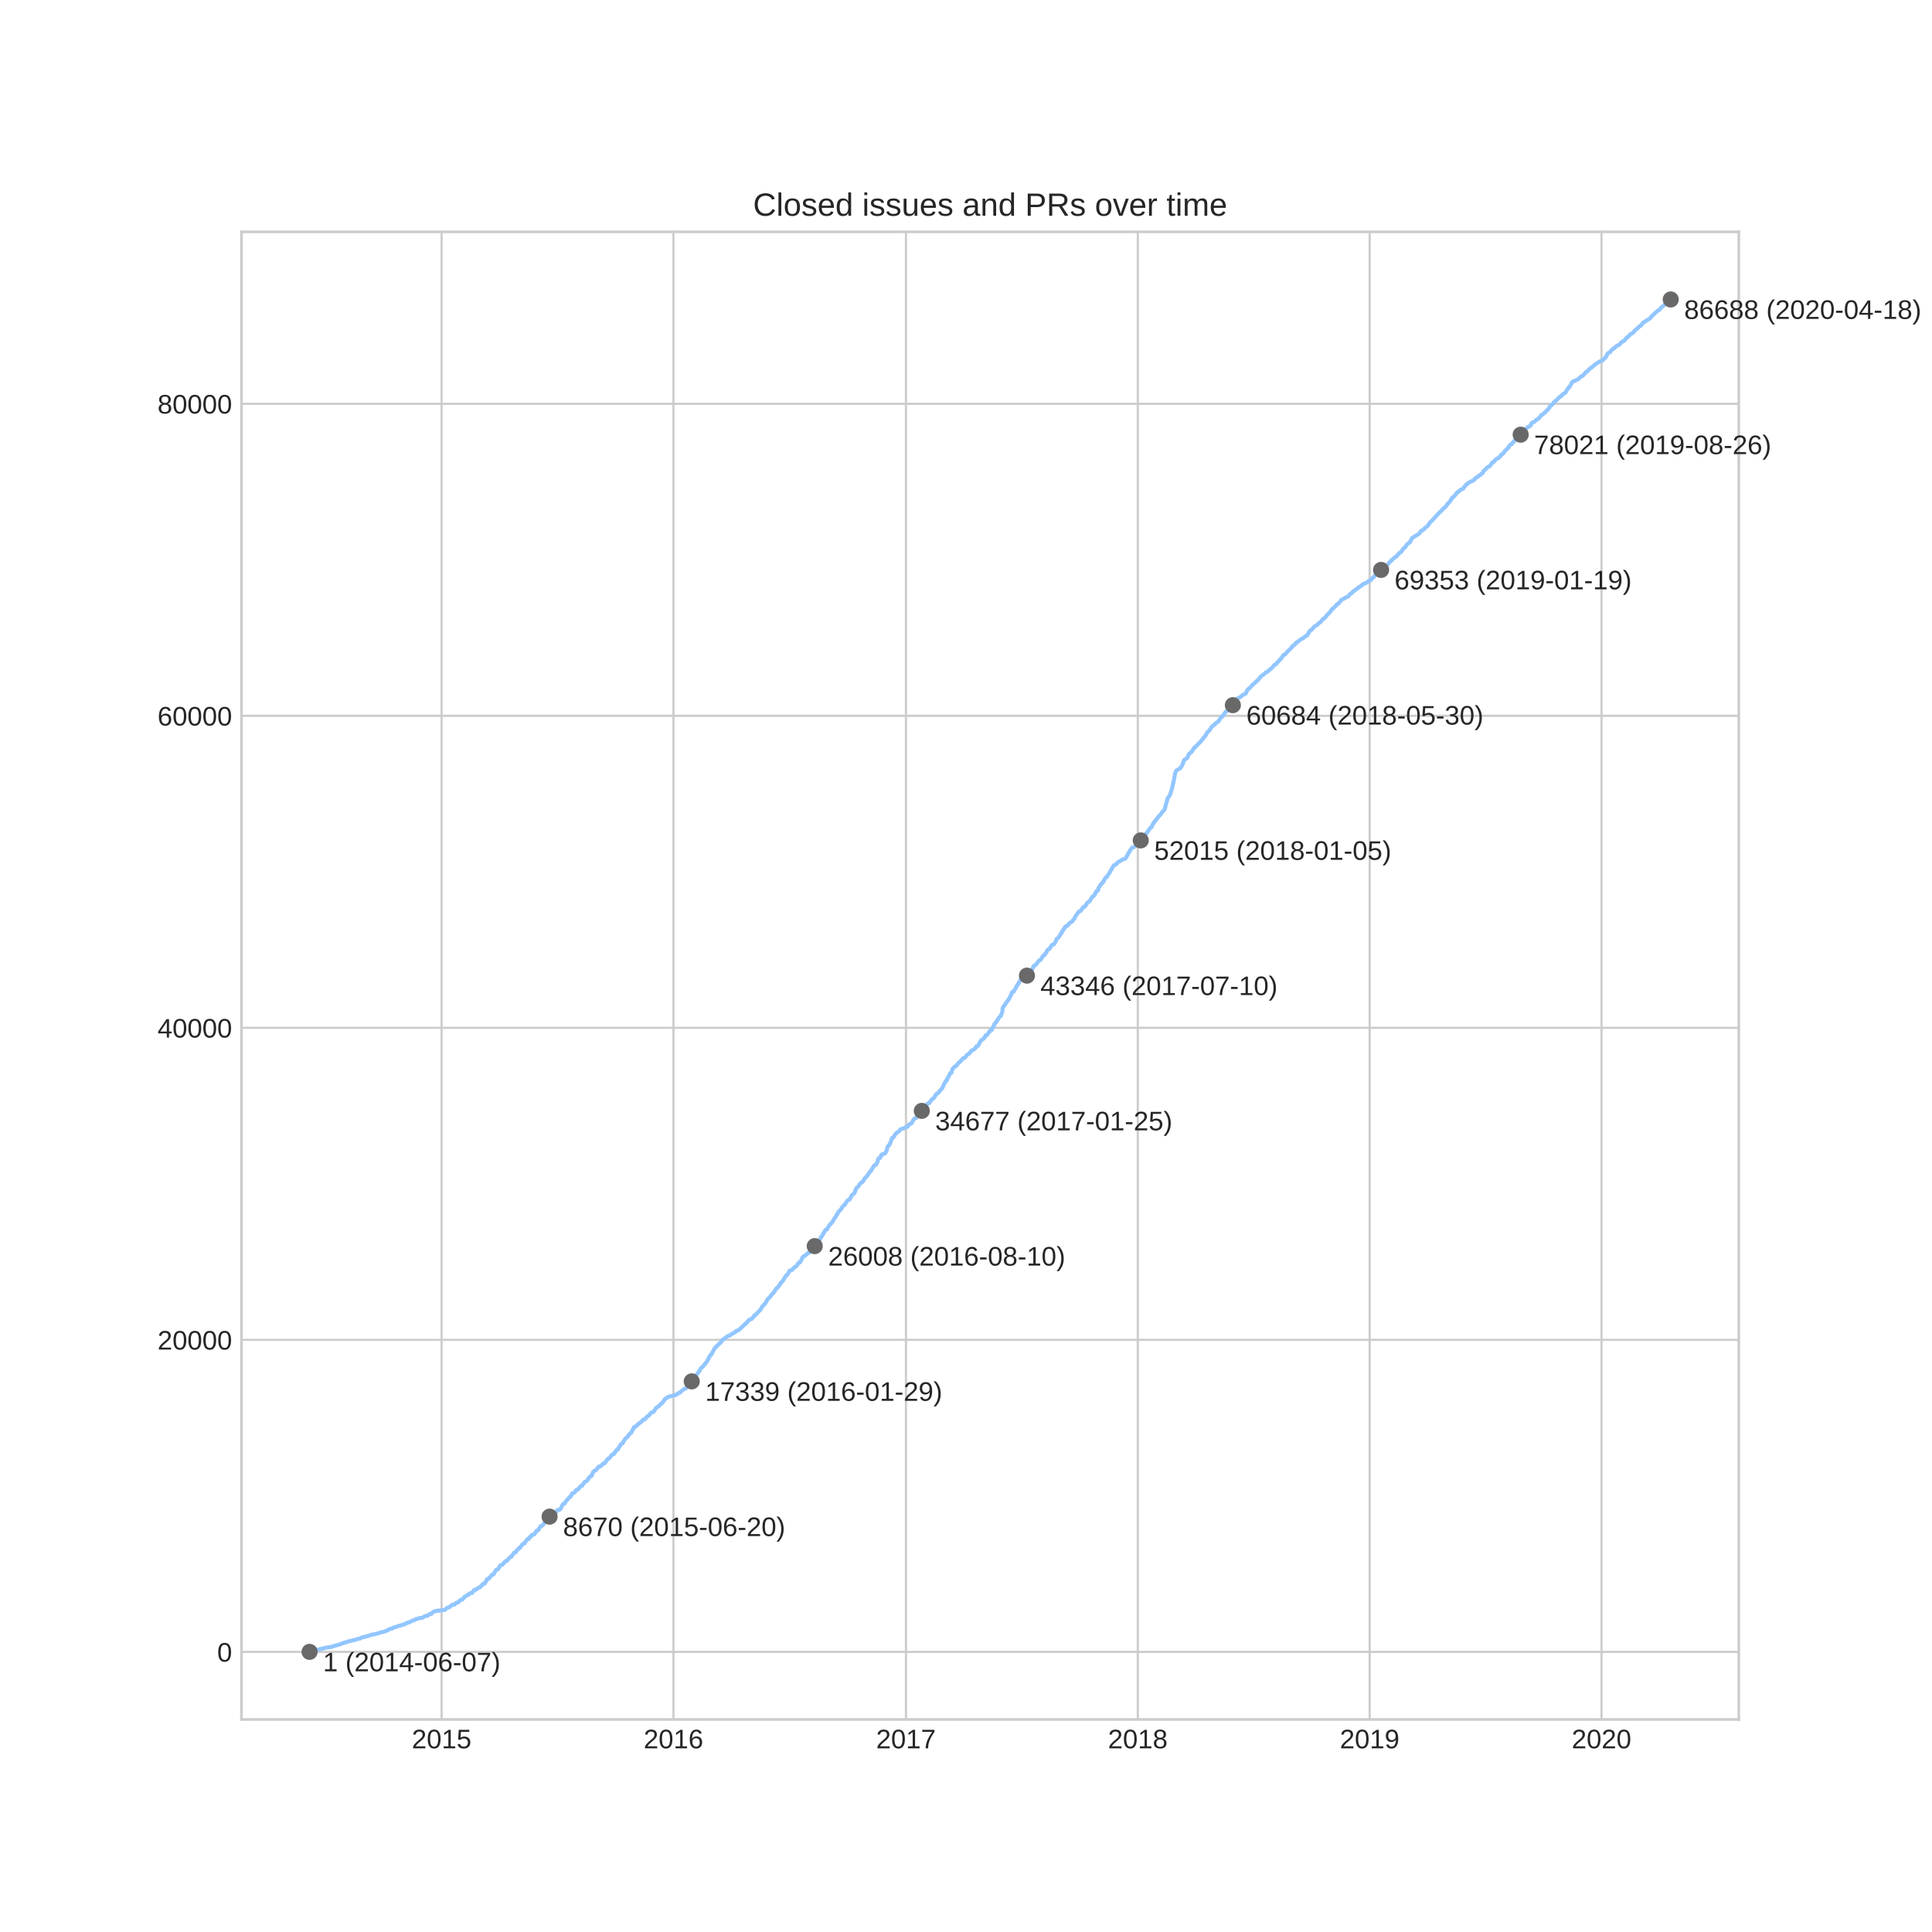 <?xml version="1.0" encoding="utf-8" standalone="no"?>
<!DOCTYPE svg PUBLIC "-//W3C//DTD SVG 1.1//EN"
  "http://www.w3.org/Graphics/SVG/1.1/DTD/svg11.dtd">
<!-- Created with matplotlib (https://matplotlib.org/) -->
<svg height="720pt" version="1.1" viewBox="0 0 720 720" width="720pt" xmlns="http://www.w3.org/2000/svg" xmlns:xlink="http://www.w3.org/1999/xlink">
 <defs>
  <style type="text/css">
*{stroke-linecap:butt;stroke-linejoin:round;}
  </style>
 </defs>
 <g id="figure_1">
  <g id="patch_1">
   <path d="M 0 720 
L 720 720 
L 720 0 
L 0 0 
z
" style="fill:#ffffff;"/>
  </g>
  <g id="axes_1">
   <g id="patch_2">
    <path d="M 90 640.8 
L 648 640.8 
L 648 86.4 
L 90 86.4 
z
" style="fill:#ffffff;"/>
   </g>
   <g id="matplotlib.axis_1">
    <g id="xtick_1">
     <g id="line2d_1">
      <path clip-path="url(#p14bbe9ac3c)" d="M 164.575 640.8 
L 164.575 86.4 
" style="fill:none;stroke:#cccccc;stroke-linecap:round;stroke-width:0.8;"/>
     </g>
     <g id="line2d_2"/>
     <g id="text_1">
      <!-- 2015 -->
      <defs>
       <path d="M 5.031 0 
L 5.031 6.203 
Q 7.516 11.922 11.109 16.281 
Q 14.703 20.656 18.656 24.188 
Q 22.609 27.734 26.484 30.766 
Q 30.375 33.797 33.5 36.812 
Q 36.625 39.844 38.547 43.156 
Q 40.484 46.484 40.484 50.688 
Q 40.484 53.609 39.594 55.828 
Q 38.719 58.062 37.062 59.562 
Q 35.406 61.078 33.078 61.828 
Q 30.766 62.594 27.938 62.594 
Q 25.297 62.594 22.969 61.859 
Q 20.656 61.141 18.844 59.672 
Q 17.047 58.203 15.891 56.031 
Q 14.75 53.859 14.406 50.984 
L 5.422 51.812 
Q 5.859 55.516 7.469 58.781 
Q 9.078 62.062 11.906 64.531 
Q 14.75 67 18.719 68.406 
Q 22.703 69.828 27.938 69.828 
Q 33.062 69.828 37.062 68.609 
Q 41.062 67.391 43.812 64.984 
Q 46.578 62.594 48.047 59.078 
Q 49.516 55.562 49.516 50.984 
Q 49.516 47.516 48.266 44.391 
Q 47.016 41.266 44.938 38.422 
Q 42.875 35.594 40.141 32.953 
Q 37.406 30.328 34.422 27.812 
Q 31.453 25.297 28.422 22.828 
Q 25.391 20.359 22.719 17.859 
Q 20.062 15.375 17.969 12.812 
Q 15.875 10.25 14.703 7.469 
L 50.594 7.469 
L 50.594 0 
z
" id="LiberationSans-50"/>
       <path d="M 51.703 34.422 
Q 51.703 24.516 49.828 17.75 
Q 47.953 10.984 44.703 6.812 
Q 41.453 2.641 37.062 0.828 
Q 32.672 -0.984 27.688 -0.984 
Q 22.656 -0.984 18.312 0.828 
Q 13.969 2.641 10.766 6.781 
Q 7.562 10.938 5.734 17.703 
Q 3.906 24.469 3.906 34.422 
Q 3.906 44.828 5.734 51.641 
Q 7.562 58.453 10.781 62.5 
Q 14.016 66.547 18.406 68.188 
Q 22.797 69.828 27.984 69.828 
Q 32.906 69.828 37.219 68.188 
Q 41.547 66.547 44.766 62.5 
Q 48 58.453 49.844 51.641 
Q 51.703 44.828 51.703 34.422 
z
M 42.781 34.422 
Q 42.781 42.625 41.797 48.062 
Q 40.828 53.516 38.922 56.766 
Q 37.016 60.016 34.25 61.359 
Q 31.5 62.703 27.984 62.703 
Q 24.266 62.703 21.438 61.328 
Q 18.609 59.969 16.672 56.719 
Q 14.75 53.469 13.766 48.016 
Q 12.797 42.578 12.797 34.422 
Q 12.797 26.516 13.797 21.094 
Q 14.797 15.672 16.719 12.375 
Q 18.656 9.078 21.438 7.641 
Q 24.219 6.203 27.781 6.203 
Q 31.25 6.203 34.031 7.641 
Q 36.812 9.078 38.734 12.375 
Q 40.672 15.672 41.719 21.094 
Q 42.781 26.516 42.781 34.422 
z
" id="LiberationSans-48"/>
       <path d="M 7.625 0 
L 7.625 7.469 
L 25.141 7.469 
L 25.141 60.406 
L 9.625 49.312 
L 9.625 57.625 
L 25.875 68.797 
L 33.984 68.797 
L 33.984 7.469 
L 50.734 7.469 
L 50.734 0 
z
" id="LiberationSans-49"/>
       <path d="M 51.422 22.406 
Q 51.422 17.234 49.859 12.938 
Q 48.297 8.641 45.219 5.531 
Q 42.141 2.438 37.578 0.719 
Q 33.016 -0.984 27 -0.984 
Q 21.578 -0.984 17.547 0.281 
Q 13.531 1.562 10.734 3.781 
Q 7.953 6 6.312 8.984 
Q 4.688 11.969 4 15.375 
L 12.891 16.406 
Q 13.422 14.453 14.391 12.625 
Q 15.375 10.797 17.062 9.344 
Q 18.75 7.906 21.219 7.047 
Q 23.688 6.203 27.203 6.203 
Q 30.609 6.203 33.391 7.25 
Q 36.188 8.297 38.156 10.344 
Q 40.141 12.406 41.203 15.375 
Q 42.281 18.359 42.281 22.219 
Q 42.281 25.391 41.25 28.047 
Q 40.234 30.719 38.328 32.641 
Q 36.422 34.578 33.656 35.641 
Q 30.906 36.719 27.391 36.719 
Q 25.203 36.719 23.344 36.328 
Q 21.484 35.938 19.891 35.25 
Q 18.312 34.578 17.016 33.672 
Q 15.719 32.766 14.594 31.781 
L 6 31.781 
L 8.297 68.797 
L 47.406 68.797 
L 47.406 61.328 
L 16.312 61.328 
L 14.984 39.5 
Q 17.328 41.312 20.844 42.594 
Q 24.359 43.891 29.203 43.891 
Q 34.328 43.891 38.422 42.328 
Q 42.531 40.766 45.406 37.906 
Q 48.297 35.062 49.859 31.109 
Q 51.422 27.156 51.422 22.406 
z
" id="LiberationSans-53"/>
      </defs>
      <g style="fill:#262626;" transform="translate(153.453 651.547)scale(0.1 -0.1)">
       <use xlink:href="#LiberationSans-50"/>
       <use x="55.615" xlink:href="#LiberationSans-48"/>
       <use x="111.23" xlink:href="#LiberationSans-49"/>
       <use x="166.846" xlink:href="#LiberationSans-53"/>
      </g>
     </g>
    </g>
    <g id="xtick_2">
     <g id="line2d_3">
      <path clip-path="url(#p14bbe9ac3c)" d="M 250.98 640.8 
L 250.98 86.4 
" style="fill:none;stroke:#cccccc;stroke-linecap:round;stroke-width:0.8;"/>
     </g>
     <g id="line2d_4"/>
     <g id="text_2">
      <!-- 2016 -->
      <defs>
       <path d="M 51.219 22.516 
Q 51.219 17.328 49.781 13 
Q 48.344 8.688 45.531 5.578 
Q 42.719 2.484 38.562 0.75 
Q 34.422 -0.984 29 -0.984 
Q 23 -0.984 18.5 1.312 
Q 14.016 3.609 11.031 7.922 
Q 8.062 12.25 6.562 18.531 
Q 5.078 24.812 5.078 32.812 
Q 5.078 42 6.766 48.922 
Q 8.453 55.859 11.625 60.5 
Q 14.797 65.141 19.359 67.484 
Q 23.922 69.828 29.688 69.828 
Q 33.203 69.828 36.281 69.094 
Q 39.359 68.359 41.875 66.719 
Q 44.391 65.094 46.281 62.406 
Q 48.188 59.719 49.312 55.812 
L 40.922 54.297 
Q 39.547 58.734 36.547 60.719 
Q 33.547 62.703 29.594 62.703 
Q 25.984 62.703 23.047 60.984 
Q 20.125 59.281 18.062 55.875 
Q 16.016 52.484 14.906 47.359 
Q 13.812 42.234 13.812 35.406 
Q 16.219 39.844 20.562 42.156 
Q 24.906 44.484 30.516 44.484 
Q 35.203 44.484 39.016 42.969 
Q 42.828 41.453 45.531 38.594 
Q 48.25 35.75 49.734 31.672 
Q 51.219 27.594 51.219 22.516 
z
M 42.281 22.125 
Q 42.281 25.688 41.406 28.562 
Q 40.531 31.453 38.766 33.469 
Q 37.016 35.5 34.422 36.594 
Q 31.844 37.703 28.422 37.703 
Q 26.031 37.703 23.578 36.984 
Q 21.141 36.281 19.156 34.688 
Q 17.188 33.109 15.938 30.516 
Q 14.703 27.938 14.703 24.219 
Q 14.703 20.406 15.672 17.109 
Q 16.656 13.812 18.484 11.375 
Q 20.312 8.938 22.891 7.516 
Q 25.484 6.109 28.719 6.109 
Q 31.891 6.109 34.406 7.203 
Q 36.922 8.297 38.672 10.375 
Q 40.438 12.453 41.359 15.422 
Q 42.281 18.406 42.281 22.125 
z
" id="LiberationSans-54"/>
      </defs>
      <g style="fill:#262626;" transform="translate(239.858 651.547)scale(0.1 -0.1)">
       <use xlink:href="#LiberationSans-50"/>
       <use x="55.615" xlink:href="#LiberationSans-48"/>
       <use x="111.23" xlink:href="#LiberationSans-49"/>
       <use x="166.846" xlink:href="#LiberationSans-54"/>
      </g>
     </g>
    </g>
    <g id="xtick_3">
     <g id="line2d_5">
      <path clip-path="url(#p14bbe9ac3c)" d="M 337.621 640.8 
L 337.621 86.4 
" style="fill:none;stroke:#cccccc;stroke-linecap:round;stroke-width:0.8;"/>
     </g>
     <g id="line2d_6"/>
     <g id="text_3">
      <!-- 2017 -->
      <defs>
       <path d="M 50.594 61.672 
Q 45.406 53.766 41.062 46.453 
Q 36.719 39.156 33.594 31.75 
Q 30.469 24.359 28.734 16.578 
Q 27 8.797 27 0 
L 17.828 0 
Q 17.828 8.25 19.781 16.188 
Q 21.734 24.125 25.047 31.766 
Q 28.375 39.406 32.766 46.781 
Q 37.156 54.156 42.094 61.328 
L 5.125 61.328 
L 5.125 68.797 
L 50.594 68.797 
z
" id="LiberationSans-55"/>
      </defs>
      <g style="fill:#262626;" transform="translate(326.499 651.547)scale(0.1 -0.1)">
       <use xlink:href="#LiberationSans-50"/>
       <use x="55.615" xlink:href="#LiberationSans-48"/>
       <use x="111.23" xlink:href="#LiberationSans-49"/>
       <use x="166.846" xlink:href="#LiberationSans-55"/>
      </g>
     </g>
    </g>
    <g id="xtick_4">
     <g id="line2d_7">
      <path clip-path="url(#p14bbe9ac3c)" d="M 424.026 640.8 
L 424.026 86.4 
" style="fill:none;stroke:#cccccc;stroke-linecap:round;stroke-width:0.8;"/>
     </g>
     <g id="line2d_8"/>
     <g id="text_4">
      <!-- 2018 -->
      <defs>
       <path d="M 51.266 19.188 
Q 51.266 14.797 49.875 11.109 
Q 48.484 7.422 45.625 4.734 
Q 42.781 2.047 38.328 0.531 
Q 33.891 -0.984 27.828 -0.984 
Q 21.781 -0.984 17.359 0.531 
Q 12.938 2.047 10.031 4.703 
Q 7.125 7.375 5.734 11.062 
Q 4.344 14.75 4.344 19.094 
Q 4.344 22.859 5.484 25.781 
Q 6.641 28.719 8.562 30.828 
Q 10.5 32.953 12.969 34.25 
Q 15.438 35.547 18.062 35.984 
L 18.062 36.188 
Q 15.188 36.859 12.906 38.375 
Q 10.641 39.891 9.094 42.016 
Q 7.562 44.141 6.75 46.719 
Q 5.953 49.312 5.953 52.203 
Q 5.953 55.812 7.344 59 
Q 8.734 62.203 11.469 64.625 
Q 14.203 67.047 18.25 68.438 
Q 22.312 69.828 27.641 69.828 
Q 33.25 69.828 37.375 68.406 
Q 41.5 67 44.203 64.578 
Q 46.922 62.156 48.234 58.938 
Q 49.562 55.719 49.562 52.094 
Q 49.562 49.266 48.75 46.672 
Q 47.953 44.094 46.406 41.969 
Q 44.875 39.844 42.594 38.344 
Q 40.328 36.859 37.359 36.281 
L 37.359 36.078 
Q 40.328 35.594 42.859 34.297 
Q 45.406 33.016 47.266 30.891 
Q 49.125 28.766 50.188 25.828 
Q 51.266 22.906 51.266 19.188 
z
M 40.438 51.609 
Q 40.438 54.203 39.766 56.344 
Q 39.109 58.5 37.594 60.031 
Q 36.078 61.578 33.641 62.422 
Q 31.203 63.281 27.641 63.281 
Q 24.172 63.281 21.781 62.422 
Q 19.391 61.578 17.844 60.031 
Q 16.312 58.5 15.625 56.344 
Q 14.938 54.203 14.938 51.609 
Q 14.938 49.562 15.469 47.406 
Q 16.016 45.266 17.422 43.5 
Q 18.844 41.75 21.328 40.625 
Q 23.828 39.5 27.734 39.5 
Q 31.891 39.5 34.406 40.625 
Q 36.922 41.75 38.25 43.5 
Q 39.594 45.266 40.016 47.406 
Q 40.438 49.562 40.438 51.609 
z
M 42.141 20.016 
Q 42.141 22.516 41.453 24.828 
Q 40.766 27.156 39.109 28.938 
Q 37.453 30.719 34.641 31.812 
Q 31.844 32.906 27.641 32.906 
Q 23.781 32.906 21.062 31.812 
Q 18.359 30.719 16.672 28.906 
Q 14.984 27.094 14.203 24.719 
Q 13.422 22.359 13.422 19.828 
Q 13.422 16.656 14.203 14.031 
Q 14.984 11.422 16.688 9.547 
Q 18.406 7.672 21.188 6.641 
Q 23.969 5.609 27.938 5.609 
Q 31.938 5.609 34.672 6.641 
Q 37.406 7.672 39.062 9.547 
Q 40.719 11.422 41.422 14.078 
Q 42.141 16.75 42.141 20.016 
z
" id="LiberationSans-56"/>
      </defs>
      <g style="fill:#262626;" transform="translate(412.904 651.547)scale(0.1 -0.1)">
       <use xlink:href="#LiberationSans-50"/>
       <use x="55.615" xlink:href="#LiberationSans-48"/>
       <use x="111.23" xlink:href="#LiberationSans-49"/>
       <use x="166.846" xlink:href="#LiberationSans-56"/>
      </g>
     </g>
    </g>
    <g id="xtick_5">
     <g id="line2d_9">
      <path clip-path="url(#p14bbe9ac3c)" d="M 510.431 640.8 
L 510.431 86.4 
" style="fill:none;stroke:#cccccc;stroke-linecap:round;stroke-width:0.8;"/>
     </g>
     <g id="line2d_10"/>
     <g id="text_5">
      <!-- 2019 -->
      <defs>
       <path d="M 50.875 35.797 
Q 50.875 26.609 49.141 19.703 
Q 47.406 12.797 44.188 8.203 
Q 40.969 3.609 36.344 1.312 
Q 31.734 -0.984 25.984 -0.984 
Q 22.016 -0.984 18.844 -0.172 
Q 15.672 0.641 13.172 2.344 
Q 10.688 4.047 8.922 6.781 
Q 7.172 9.516 6.109 13.375 
L 14.5 14.703 
Q 15.875 10.25 18.781 8.172 
Q 21.688 6.109 26.125 6.109 
Q 29.688 6.109 32.641 7.781 
Q 35.594 9.469 37.672 12.844 
Q 39.75 16.219 40.922 21.297 
Q 42.094 26.375 42.188 33.203 
Q 41.156 30.906 39.375 29.094 
Q 37.594 27.297 35.328 26.047 
Q 33.062 24.812 30.422 24.141 
Q 27.781 23.484 25.094 23.484 
Q 20.406 23.484 16.625 25.172 
Q 12.844 26.859 10.203 29.875 
Q 7.562 32.906 6.125 37.172 
Q 4.688 41.453 4.688 46.688 
Q 4.688 52 6.219 56.297 
Q 7.766 60.594 10.688 63.594 
Q 13.625 66.609 17.891 68.219 
Q 22.172 69.828 27.594 69.828 
Q 39.062 69.828 44.969 61.328 
Q 50.875 52.828 50.875 35.797 
z
M 41.312 44.281 
Q 41.312 48.094 40.406 51.453 
Q 39.5 54.828 37.719 57.312 
Q 35.938 59.812 33.328 61.25 
Q 30.719 62.703 27.297 62.703 
Q 24.125 62.703 21.578 61.578 
Q 19.047 60.453 17.281 58.375 
Q 15.531 56.297 14.578 53.312 
Q 13.625 50.344 13.625 46.688 
Q 13.625 43.219 14.469 40.234 
Q 15.328 37.25 17.031 35.078 
Q 18.75 32.906 21.281 31.656 
Q 23.828 30.422 27.203 30.422 
Q 29.641 30.422 32.156 31.25 
Q 34.672 32.078 36.688 33.781 
Q 38.719 35.5 40.016 38.109 
Q 41.312 40.719 41.312 44.281 
z
" id="LiberationSans-57"/>
      </defs>
      <g style="fill:#262626;" transform="translate(499.309 651.547)scale(0.1 -0.1)">
       <use xlink:href="#LiberationSans-50"/>
       <use x="55.615" xlink:href="#LiberationSans-48"/>
       <use x="111.23" xlink:href="#LiberationSans-49"/>
       <use x="166.846" xlink:href="#LiberationSans-57"/>
      </g>
     </g>
    </g>
    <g id="xtick_6">
     <g id="line2d_11">
      <path clip-path="url(#p14bbe9ac3c)" d="M 596.835 640.8 
L 596.835 86.4 
" style="fill:none;stroke:#cccccc;stroke-linecap:round;stroke-width:0.8;"/>
     </g>
     <g id="line2d_12"/>
     <g id="text_6">
      <!-- 2020 -->
      <g style="fill:#262626;" transform="translate(585.713 651.547)scale(0.1 -0.1)">
       <use xlink:href="#LiberationSans-50"/>
       <use x="55.615" xlink:href="#LiberationSans-48"/>
       <use x="111.23" xlink:href="#LiberationSans-50"/>
       <use x="166.846" xlink:href="#LiberationSans-48"/>
      </g>
     </g>
    </g>
   </g>
   <g id="matplotlib.axis_2">
    <g id="ytick_1">
     <g id="line2d_13">
      <path clip-path="url(#p14bbe9ac3c)" d="M 90 615.606 
L 648 615.606 
" style="fill:none;stroke:#cccccc;stroke-linecap:round;stroke-width:0.8;"/>
     </g>
     <g id="line2d_14"/>
     <g id="text_7">
      <!-- 0 -->
      <g style="fill:#262626;" transform="translate(80.939 619.229)scale(0.1 -0.1)">
       <use xlink:href="#LiberationSans-48"/>
      </g>
     </g>
    </g>
    <g id="ytick_2">
     <g id="line2d_15">
      <path clip-path="url(#p14bbe9ac3c)" d="M 90 499.325 
L 648 499.325 
" style="fill:none;stroke:#cccccc;stroke-linecap:round;stroke-width:0.8;"/>
     </g>
     <g id="line2d_16"/>
     <g id="text_8">
      <!-- 20000 -->
      <g style="fill:#262626;" transform="translate(58.695 502.949)scale(0.1 -0.1)">
       <use xlink:href="#LiberationSans-50"/>
       <use x="55.615" xlink:href="#LiberationSans-48"/>
       <use x="111.23" xlink:href="#LiberationSans-48"/>
       <use x="166.846" xlink:href="#LiberationSans-48"/>
       <use x="222.461" xlink:href="#LiberationSans-48"/>
      </g>
     </g>
    </g>
    <g id="ytick_3">
     <g id="line2d_17">
      <path clip-path="url(#p14bbe9ac3c)" d="M 90 383.045 
L 648 383.045 
" style="fill:none;stroke:#cccccc;stroke-linecap:round;stroke-width:0.8;"/>
     </g>
     <g id="line2d_18"/>
     <g id="text_9">
      <!-- 40000 -->
      <defs>
       <path d="M 43.016 15.578 
L 43.016 0 
L 34.719 0 
L 34.719 15.578 
L 2.297 15.578 
L 2.297 22.406 
L 33.797 68.797 
L 43.016 68.797 
L 43.016 22.516 
L 52.688 22.516 
L 52.688 15.578 
z
M 34.719 58.891 
Q 34.625 58.641 34.234 57.938 
Q 33.844 57.234 33.344 56.344 
Q 32.859 55.469 32.344 54.562 
Q 31.844 53.656 31.453 53.078 
L 13.812 27.094 
Q 13.578 26.703 13.109 26.062 
Q 12.641 25.438 12.156 24.781 
Q 11.672 24.125 11.172 23.484 
Q 10.688 22.859 10.406 22.516 
L 34.719 22.516 
z
" id="LiberationSans-52"/>
      </defs>
      <g style="fill:#262626;" transform="translate(58.695 386.668)scale(0.1 -0.1)">
       <use xlink:href="#LiberationSans-52"/>
       <use x="55.615" xlink:href="#LiberationSans-48"/>
       <use x="111.23" xlink:href="#LiberationSans-48"/>
       <use x="166.846" xlink:href="#LiberationSans-48"/>
       <use x="222.461" xlink:href="#LiberationSans-48"/>
      </g>
     </g>
    </g>
    <g id="ytick_4">
     <g id="line2d_19">
      <path clip-path="url(#p14bbe9ac3c)" d="M 90 266.765 
L 648 266.765 
" style="fill:none;stroke:#cccccc;stroke-linecap:round;stroke-width:0.8;"/>
     </g>
     <g id="line2d_20"/>
     <g id="text_10">
      <!-- 60000 -->
      <g style="fill:#262626;" transform="translate(58.695 270.388)scale(0.1 -0.1)">
       <use xlink:href="#LiberationSans-54"/>
       <use x="55.615" xlink:href="#LiberationSans-48"/>
       <use x="111.23" xlink:href="#LiberationSans-48"/>
       <use x="166.846" xlink:href="#LiberationSans-48"/>
       <use x="222.461" xlink:href="#LiberationSans-48"/>
      </g>
     </g>
    </g>
    <g id="ytick_5">
     <g id="line2d_21">
      <path clip-path="url(#p14bbe9ac3c)" d="M 90 150.484 
L 648 150.484 
" style="fill:none;stroke:#cccccc;stroke-linecap:round;stroke-width:0.8;"/>
     </g>
     <g id="line2d_22"/>
     <g id="text_11">
      <!-- 80000 -->
      <g style="fill:#262626;" transform="translate(58.695 154.108)scale(0.1 -0.1)">
       <use xlink:href="#LiberationSans-56"/>
       <use x="55.615" xlink:href="#LiberationSans-48"/>
       <use x="111.23" xlink:href="#LiberationSans-48"/>
       <use x="166.846" xlink:href="#LiberationSans-48"/>
       <use x="222.461" xlink:href="#LiberationSans-48"/>
      </g>
     </g>
    </g>
   </g>
   <g id="line2d_23">
    <path clip-path="url(#p14bbe9ac3c)" d="M 115.364 615.6 
L 116.721 615.286 
L 116.808 615.181 
L 117.518 615.042 
L 117.648 614.995 
L 118.579 614.751 
L 118.598 614.734 
L 119.539 614.6 
L 119.649 614.484 
L 120.288 614.35 
L 120.366 614.303 
L 121.202 614.158 
L 121.306 614.042 
L 123.141 613.833 
L 123.6 613.681 
L 123.676 613.641 
L 124.33 613.501 
L 124.406 613.455 
L 124.79 613.309 
L 125.812 613.042 
L 126.388 612.914 
L 126.473 612.867 
L 126.721 612.751 
L 126.824 612.71 
L 127.68 612.408 
L 127.706 612.396 
L 128.103 612.263 
L 128.14 612.234 
L 128.591 612.1 
L 128.598 612.083 
L 129.266 611.966 
L 129.548 611.763 
L 130.199 611.629 
L 130.248 611.577 
L 131.162 611.443 
L 131.678 611.245 
L 132.556 611.106 
L 132.718 610.984 
L 133.13 610.821 
L 133.141 610.803 
L 134.222 610.641 
L 134.325 610.553 
L 134.505 610.437 
L 134.571 610.391 
L 134.908 610.263 
L 135.049 610.146 
L 136.384 609.92 
L 136.472 609.867 
L 136.842 609.739 
L 137.058 609.687 
L 137.593 609.571 
L 137.639 609.548 
L 137.819 609.431 
L 137.851 609.396 
L 138.269 609.269 
L 138.357 609.228 
L 139.662 609.036 
L 139.763 608.978 
L 140.183 608.85 
L 140.184 608.844 
L 141.047 608.71 
L 141.452 608.513 
L 141.836 608.379 
L 141.855 608.356 
L 142.713 608.21 
L 142.943 608.158 
L 143.492 607.908 
L 143.539 607.862 
L 144.22 607.734 
L 144.504 607.495 
L 144.853 607.373 
L 144.969 607.234 
L 145.137 607.117 
L 145.158 607.094 
L 146.049 606.955 
L 146.11 606.885 
L 146.337 606.769 
L 146.405 606.745 
L 146.749 606.617 
L 146.886 606.455 
L 147.512 606.338 
L 148.408 605.972 
L 149.384 605.774 
L 149.454 605.722 
L 149.858 605.594 
L 149.946 605.484 
L 150.772 605.321 
L 150.859 605.222 
L 151.263 605.094 
L 151.358 604.96 
L 151.564 604.838 
L 151.808 604.734 
L 152.503 604.606 
L 152.562 604.548 
L 152.754 604.425 
L 153.191 604.239 
L 153.285 604.181 
L 153.456 604.065 
L 153.5 604.018 
L 154.114 603.891 
L 154.222 603.763 
L 154.627 603.623 
L 154.666 603.588 
L 154.885 603.472 
L 155.002 603.437 
L 155.139 603.361 
L 155.783 603.245 
L 156.063 603.059 
L 157.419 602.891 
L 157.489 602.809 
L 157.718 602.67 
L 157.779 602.6 
L 158.109 602.466 
L 158.487 602.274 
L 159.326 602.129 
L 159.386 601.96 
L 159.771 601.832 
L 159.885 601.67 
L 160.089 601.553 
L 160.153 601.536 
L 160.761 601.42 
L 161.029 601.111 
L 161.04 601.013 
L 161.319 600.891 
L 161.506 600.716 
L 161.905 600.495 
L 162.444 600.379 
L 162.487 600.338 
L 164.283 600.141 
L 164.494 600.088 
L 165.743 599.966 
L 165.814 599.879 
L 165.995 599.763 
L 166.511 599.292 
L 166.705 599.175 
L 166.725 599.129 
L 167.396 599.013 
L 167.478 598.92 
L 167.668 598.803 
L 167.726 598.786 
L 167.865 598.67 
L 167.958 598.489 
L 168.115 598.373 
L 168.149 598.274 
L 168.349 598.158 
L 168.382 598.129 
L 169.285 598.013 
L 169.363 597.85 
L 169.504 597.734 
L 170.103 597.292 
L 170.782 597.17 
L 170.794 597.1 
L 170.934 596.984 
L 171.029 596.821 
L 171.166 596.704 
L 171.529 596.356 
L 171.65 596.233 
L 171.689 596.187 
L 172.342 596.065 
L 172.444 595.896 
L 172.591 595.78 
L 172.705 595.617 
L 172.83 595.495 
L 173.01 595.292 
L 173.111 595.065 
L 174.512 594.315 
L 174.565 594.222 
L 174.712 594.106 
L 174.824 593.995 
L 174.956 593.873 
L 175.084 593.78 
L 175.879 593.664 
L 175.985 593.431 
L 176.16 593.315 
L 176.241 593.204 
L 176.37 593.088 
L 176.489 592.937 
L 176.647 592.611 
L 176.659 592.588 
L 177.304 592.449 
L 177.379 592.297 
L 177.722 592.175 
L 178.051 591.949 
L 178.153 591.844 
L 178.305 591.71 
L 178.394 591.617 
L 178.965 591.472 
L 179.07 591.297 
L 179.249 591.123 
L 179.327 591.088 
L 179.437 590.972 
L 179.645 590.739 
L 179.787 590.547 
L 179.983 590.274 
L 179.986 590.262 
L 180.619 590.135 
L 180.719 589.943 
L 180.837 589.826 
L 180.959 589.53 
L 181.078 589.408 
L 181.183 589.1 
L 181.319 588.954 
L 181.623 588.425 
L 182.257 588.303 
L 182.332 588.001 
L 182.499 587.885 
L 182.869 587.443 
L 182.989 587.326 
L 183.257 586.966 
L 183.323 586.855 
L 183.935 586.728 
L 183.989 586.576 
L 184.693 585.367 
L 184.793 585.262 
L 184.892 585.14 
L 184.946 584.995 
L 185.078 584.96 
L 185.572 584.838 
L 185.972 584.181 
L 186.091 584.041 
L 186.383 583.478 
L 186.565 583.35 
L 186.602 583.257 
L 187.265 583.123 
L 187.543 582.664 
L 187.74 582.541 
L 188.314 581.832 
L 188.893 581.693 
L 188.967 581.518 
L 189.144 581.396 
L 189.256 581.222 
L 189.422 581.036 
L 189.66 580.768 
L 190.087 580.326 
L 190.56 580.193 
L 190.663 579.861 
L 190.815 579.71 
L 190.877 579.588 
L 191.02 579.472 
L 191.181 579.227 
L 191.288 579.088 
L 191.394 578.896 
L 191.502 578.768 
L 191.614 578.64 
L 192.201 578.524 
L 192.461 578.03 
L 192.506 577.896 
L 192.816 577.582 
L 192.922 577.46 
L 193.41 576.972 
L 193.822 576.844 
L 193.93 576.518 
L 194.125 576.303 
L 194.253 576.088 
L 194.371 575.966 
L 194.489 575.832 
L 194.709 575.518 
L 194.842 575.396 
L 194.904 575.32 
L 195.49 575.181 
L 195.8 574.588 
L 196.022 574.35 
L 196.162 574.193 
L 196.244 574.053 
L 196.467 573.791 
L 196.576 573.576 
L 197.16 573.448 
L 197.273 573.006 
L 197.477 572.762 
L 197.479 572.756 
L 197.877 572.634 
L 197.971 572.32 
L 198.146 572.152 
L 198.238 571.977 
L 199.053 571.844 
L 199.145 571.675 
L 199.248 571.588 
L 199.346 571.431 
L 199.461 571.274 
L 199.582 571.129 
L 199.596 570.954 
L 199.712 570.762 
L 199.826 570.582 
L 199.912 570.489 
L 200.493 570.344 
L 200.595 570.117 
L 200.743 569.989 
L 200.813 569.838 
L 200.914 569.71 
L 200.984 569.57 
L 201.083 569.338 
L 201.219 569.204 
L 201.319 569.012 
L 201.456 568.82 
L 201.67 568.687 
L 202.157 568.53 
L 202.315 568.344 
L 202.391 568.227 
L 202.517 568.012 
L 202.648 567.89 
L 203.012 567.361 
L 203.131 567.204 
L 203.208 566.983 
L 203.805 566.855 
L 203.941 566.64 
L 204.078 566.518 
L 204.229 566.291 
L 204.311 566.152 
L 204.557 565.756 
L 204.68 565.53 
L 204.766 565.373 
L 204.869 565.158 
L 205.714 564.826 
L 206.179 564.233 
L 206.265 564.105 
L 206.433 563.971 
L 206.537 563.82 
L 207.127 563.687 
L 207.251 563.466 
L 207.411 563.251 
L 207.557 563.047 
L 207.632 562.908 
L 207.737 562.756 
L 208.411 562.605 
L 208.788 562.483 
L 209.172 561.838 
L 209.374 561.326 
L 209.486 561.105 
L 209.632 560.873 
L 209.744 560.756 
L 209.831 560.501 
L 210.432 560.32 
L 210.585 559.989 
L 210.694 559.809 
L 210.804 559.553 
L 210.947 559.402 
L 211.982 558.314 
L 212.122 558.181 
L 212.23 557.919 
L 212.621 557.78 
L 212.733 557.628 
L 212.868 557.303 
L 212.97 557.117 
L 213.034 556.977 
L 213.122 556.657 
L 213.788 556.407 
L 213.867 556.291 
L 214.216 556.157 
L 214.342 555.849 
L 214.811 555.221 
L 215.41 555.105 
L 215.515 554.873 
L 215.707 554.733 
L 215.811 554.564 
L 215.927 554.442 
L 216.043 554.285 
L 216.165 554.128 
L 216.323 553.96 
L 216.474 553.791 
L 216.477 553.785 
L 217.019 553.657 
L 217.125 553.32 
L 217.306 553.134 
L 217.443 552.936 
L 217.604 552.675 
L 217.697 552.57 
L 217.78 552.436 
L 217.977 552.233 
L 218.635 551.977 
L 219.2 551.245 
L 219.293 551.018 
L 219.434 550.867 
L 219.583 550.547 
L 219.716 550.413 
L 219.927 550.309 
L 220.41 550.105 
L 220.664 549.483 
L 220.769 549.198 
L 220.882 549.064 
L 220.96 548.716 
L 221.076 548.599 
L 221.559 548.076 
L 222.014 547.96 
L 222.178 547.826 
L 222.268 547.698 
L 222.377 547.506 
L 222.618 547.186 
L 222.794 547.07 
L 222.97 546.768 
L 223.046 546.617 
L 223.082 546.593 
L 223.831 546.448 
L 223.987 546.291 
L 224.165 546.088 
L 224.766 545.436 
L 225.332 545.308 
L 225.467 545.111 
L 225.658 544.867 
L 225.77 544.715 
L 226.509 543.681 
L 227.013 543.495 
L 227.165 543.233 
L 227.35 543.099 
L 227.444 543.058 
L 227.538 542.925 
L 227.649 542.733 
L 227.785 542.489 
L 227.929 542.355 
L 227.981 542.227 
L 228.094 542.058 
L 228.706 541.925 
L 228.891 541.744 
L 229.007 541.489 
L 229.161 541.221 
L 229.262 541.064 
L 229.441 540.861 
L 229.872 540.268 
L 230.323 540.134 
L 230.504 539.587 
L 230.623 539.448 
L 230.829 539.204 
L 230.937 539.041 
L 231.052 538.832 
L 231.16 538.576 
L 231.561 538.041 
L 231.99 537.925 
L 232.107 537.646 
L 232.264 537.43 
L 232.47 537.099 
L 232.704 536.727 
L 232.806 536.5 
L 232.921 536.343 
L 233.032 536.134 
L 233.883 535.477 
L 234.008 535.244 
L 234.113 535.07 
L 234.213 534.861 
L 234.357 534.733 
L 234.513 534.617 
L 234.606 534.465 
L 234.742 534.227 
L 234.968 534.076 
L 235.256 533.919 
L 235.346 533.739 
L 235.458 533.512 
L 235.624 533.169 
L 235.733 533.006 
L 235.819 532.878 
L 235.941 532.611 
L 236.006 532.471 
L 236.104 532.198 
L 236.231 532.053 
L 236.364 531.768 
L 237 531.611 
L 237.114 531.436 
L 238.208 530.39 
L 238.632 530.192 
L 238.743 530.064 
L 238.933 529.855 
L 239.128 529.721 
L 239.557 529.268 
L 239.645 529.099 
L 240.266 528.971 
L 240.345 528.855 
L 240.437 528.733 
L 240.54 528.599 
L 240.789 528.401 
L 240.88 528.279 
L 240.972 528.157 
L 241.359 527.744 
L 241.814 527.576 
L 241.893 527.401 
L 242.326 526.89 
L 242.441 526.721 
L 242.557 526.64 
L 242.847 526.401 
L 242.921 526.332 
L 243.526 526.186 
L 244.117 525.349 
L 244.364 524.849 
L 244.535 524.715 
L 244.632 524.564 
L 245.031 524.361 
L 245.142 524.332 
L 245.312 524.157 
L 245.444 524.099 
L 245.604 523.954 
L 245.712 523.756 
L 246.586 522.942 
L 246.869 522.791 
L 246.982 522.634 
L 247.089 522.39 
L 247.227 522.238 
L 247.482 521.884 
L 247.591 521.651 
L 247.825 521.483 
L 247.881 521.355 
L 248.007 521.256 
L 248.925 520.634 
L 249.032 520.541 
L 249.536 520.43 
L 250.307 520.308 
L 250.625 520.151 
L 251.1 520.023 
L 251.838 519.878 
L 252.962 519.087 
L 253.429 518.954 
L 254.451 517.983 
L 254.734 517.762 
L 254.814 517.733 
L 255.212 517.587 
L 255.381 517.558 
L 255.725 517.291 
L 255.838 517.18 
L 255.899 517.035 
L 256.011 516.651 
L 256.14 516.517 
L 256.249 516.366 
L 256.766 516.227 
L 256.877 516.081 
L 256.985 515.878 
L 257.105 515.709 
L 257.205 515.564 
L 257.446 515.378 
L 257.719 514.849 
L 257.827 514.715 
L 257.993 514.483 
L 258.399 514.163 
L 258.506 514.029 
L 258.623 513.82 
L 258.744 513.663 
L 258.868 513.424 
L 259.337 512.715 
L 259.447 512.512 
L 260.364 511.343 
L 260.542 511.076 
L 260.876 510.506 
L 261.073 510.157 
L 261.17 509.936 
L 261.275 509.86 
L 261.439 509.715 
L 261.551 509.622 
L 261.815 509.436 
L 263.292 507.616 
L 263.444 507.453 
L 263.68 507.006 
L 264.213 505.913 
L 264.38 505.721 
L 264.687 505.035 
L 265.124 504.802 
L 265.3 504.407 
L 265.411 504.134 
L 265.513 503.965 
L 265.611 503.785 
L 265.734 503.564 
L 265.867 503.401 
L 265.978 503.081 
L 266.481 502.238 
L 266.704 502.11 
L 268.158 500.61 
L 268.473 500.459 
L 268.787 500.006 
L 268.912 499.849 
L 269.023 499.744 
L 269.151 499.581 
L 269.361 499.203 
L 270.161 498.75 
L 270.28 498.639 
L 270.675 498.308 
L 270.883 498.145 
L 271.413 497.86 
L 271.931 497.738 
L 272.032 497.663 
L 272.272 497.477 
L 272.335 497.401 
L 272.493 497.273 
L 272.678 497.174 
L 273.148 496.878 
L 273.513 496.75 
L 273.817 496.593 
L 273.928 496.418 
L 274.039 496.32 
L 274.246 496.18 
L 274.375 496.064 
L 274.458 495.924 
L 275.103 495.79 
L 275.265 495.732 
L 278.048 493.081 
L 278.417 492.918 
L 278.52 492.593 
L 278.653 492.471 
L 279.065 492 
L 279.342 491.82 
L 279.448 491.726 
L 280.054 491.587 
L 281.016 490.517 
L 281.099 490.226 
L 281.57 490.064 
L 281.823 489.721 
L 281.961 489.622 
L 282.021 489.488 
L 282.148 489.401 
L 282.899 488.564 
L 283.066 488.442 
L 283.15 488.407 
L 283.274 488.279 
L 283.388 488.128 
L 283.566 487.796 
L 284.084 486.918 
L 284.237 486.715 
L 284.339 486.581 
L 284.8 486.174 
L 284.959 486.023 
L 285.07 485.831 
L 285.224 485.715 
L 286.005 484.29 
L 286.132 484.093 
L 286.946 483.372 
L 287.33 482.796 
L 287.448 482.564 
L 288.117 481.918 
L 288.324 481.744 
L 288.478 481.471 
L 288.587 481.348 
L 288.717 481.139 
L 288.815 481.011 
L 288.923 480.802 
L 289.108 480.505 
L 289.217 480.308 
L 289.594 479.918 
L 289.908 479.75 
L 289.994 479.587 
L 290.481 478.953 
L 291.069 477.971 
L 291.245 477.831 
L 291.575 477.558 
L 291.658 477.436 
L 292.956 475.337 
L 293.201 475.197 
L 293.481 474.941 
L 294.192 473.773 
L 294.311 473.563 
L 294.392 473.488 
L 295.068 473.325 
L 295.549 472.901 
L 295.658 472.726 
L 296.13 472.209 
L 296.604 472.046 
L 296.704 471.877 
L 296.881 471.715 
L 297.023 471.523 
L 297.118 471.354 
L 297.245 471.22 
L 297.581 470.68 
L 297.679 470.581 
L 298.153 470.441 
L 298.361 470.081 
L 299.089 468.633 
L 299.184 468.482 
L 299.468 468.209 
L 299.964 467.976 
L 300.072 467.889 
L 300.228 467.767 
L 301.075 466.97 
L 301.571 466.837 
L 301.854 466.47 
L 302.01 466.273 
L 302.094 466.075 
L 302.205 465.825 
L 302.415 465.435 
L 302.526 465.261 
L 302.65 465.069 
L 303.43 464.645 
L 303.652 464.36 
L 303.771 464.092 
L 303.944 463.959 
L 304.055 463.697 
L 304.335 463.255 
L 304.65 463.121 
L 304.922 462.935 
L 305.343 462.389 
L 305.458 462.162 
L 305.58 461.901 
L 305.889 461.139 
L 306.031 460.93 
L 306.277 460.68 
L 306.557 460.284 
L 306.908 459.592 
L 307.108 459.313 
L 307.215 459.133 
L 307.336 458.837 
L 307.457 458.598 
L 307.569 458.447 
L 307.656 458.331 
L 308.227 458.133 
L 308.338 457.854 
L 308.457 457.621 
L 308.587 457.348 
L 308.711 457.22 
L 308.822 457.081 
L 308.972 456.767 
L 309.083 456.587 
L 309.202 456.424 
L 309.527 456.174 
L 310.243 455.342 
L 310.351 455.197 
L 310.523 454.883 
L 310.631 454.581 
L 310.864 454.209 
L 310.972 454.069 
L 311.415 453.511 
L 311.527 453.255 
L 311.663 453.017 
L 311.767 452.9 
L 311.821 452.749 
L 311.964 452.563 
L 312.317 451.935 
L 312.47 451.662 
L 312.577 451.517 
L 313.373 450.726 
L 313.522 450.453 
L 313.673 450.29 
L 313.763 450.086 
L 313.873 449.918 
L 314.396 449.203 
L 314.803 449.034 
L 314.95 448.755 
L 315.053 448.54 
L 315.202 448.336 
L 315.716 447.569 
L 315.956 447.331 
L 316.041 447.232 
L 316.559 447.063 
L 316.683 446.906 
L 316.763 446.767 
L 317.195 445.906 
L 317.283 445.726 
L 317.575 445.284 
L 317.647 445.226 
L 317.965 445.081 
L 318.278 444.755 
L 318.385 444.621 
L 318.519 444.464 
L 318.617 444.232 
L 318.668 443.964 
L 318.776 443.575 
L 318.985 443.232 
L 319.085 443.028 
L 319.121 442.906 
L 319.227 442.691 
L 319.585 442.389 
L 319.801 442.261 
L 319.91 442.081 
L 320.216 441.586 
L 320.327 441.418 
L 320.436 441.238 
L 320.553 441.098 
L 320.731 440.918 
L 320.849 440.772 
L 321.391 440.534 
L 321.517 440.342 
L 321.737 440.022 
L 321.847 439.819 
L 321.94 439.662 
L 322.052 439.499 
L 322.218 439.22 
L 322.327 439.057 
L 322.974 438.429 
L 323.107 438.307 
L 323.257 438.081 
L 323.396 437.947 
L 323.554 437.674 
L 323.745 437.406 
L 323.843 437.191 
L 323.933 437.046 
L 324.08 436.807 
L 324.221 436.679 
L 324.458 436.517 
L 324.961 435.644 
L 325.186 435.284 
L 325.293 435.098 
L 325.424 434.894 
L 325.856 434.278 
L 326.358 434.144 
L 326.478 433.999 
L 326.84 433.342 
L 326.933 433.214 
L 327.093 432.819 
L 327.139 432.499 
L 327.265 432.016 
L 327.37 431.871 
L 327.452 431.685 
L 327.992 431.487 
L 328.123 431.261 
L 328.254 431.092 
L 328.362 430.522 
L 328.601 430.301 
L 328.734 430.203 
L 329.767 429.894 
L 329.86 429.761 
L 329.963 429.639 
L 330.06 429.423 
L 330.173 429.266 
L 330.342 428.964 
L 330.45 428.691 
L 330.54 428.342 
L 330.633 427.732 
L 330.685 427.604 
L 330.796 427.272 
L 331.299 426.877 
L 331.395 426.732 
L 331.5 426.464 
L 331.674 426.208 
L 332.281 424.604 
L 332.359 424.441 
L 332.437 424.115 
L 332.905 423.952 
L 333.114 423.58 
L 333.276 423.33 
L 333.364 423.162 
L 333.523 422.912 
L 334.066 422.237 
L 334.163 422.127 
L 334.784 421.871 
L 334.887 421.726 
L 335.142 421.464 
L 335.256 421.342 
L 335.4 421.179 
L 335.526 420.894 
L 336.015 420.72 
L 336.63 420.563 
L 337.452 420.08 
L 338.012 419.958 
L 338.122 419.935 
L 338.858 418.987 
L 339.543 418.691 
L 339.725 418.545 
L 339.806 418.429 
L 339.96 418.295 
L 340.115 417.83 
L 340.176 417.685 
L 340.274 417.493 
L 340.436 417.336 
L 340.56 417.173 
L 340.676 417.04 
L 340.758 416.877 
L 341.344 416.685 
L 341.441 416.522 
L 341.579 416.354 
L 341.69 416.167 
L 341.883 415.848 
L 342.011 415.737 
L 342.297 415.4 
L 342.452 415.179 
L 342.951 415.045 
L 343.252 414.673 
L 343.35 414.452 
L 343.486 414.29 
L 343.603 413.848 
L 343.736 413.726 
L 343.818 413.557 
L 343.96 413.423 
L 344.088 413.266 
L 344.565 413.092 
L 344.667 412.842 
L 344.763 412.667 
L 345.337 411.795 
L 345.415 411.644 
L 345.551 411.464 
L 345.787 411.266 
L 345.87 411.226 
L 346.304 411.074 
L 346.548 410.749 
L 346.641 410.569 
L 346.713 410.446 
L 346.82 410.336 
L 347.17 409.894 
L 347.276 409.743 
L 347.327 409.603 
L 347.428 409.493 
L 347.947 409.33 
L 348.074 409.144 
L 348.212 408.923 
L 348.281 408.789 
L 348.616 408.156 
L 348.746 407.999 
L 348.836 407.842 
L 348.99 407.685 
L 349.138 407.609 
L 349.436 407.476 
L 349.527 407.4 
L 349.671 407.249 
L 349.779 407.167 
L 349.85 407.028 
L 350.325 406.441 
L 350.435 406.272 
L 351.068 405.656 
L 352.107 403.539 
L 352.277 403.359 
L 352.443 402.83 
L 352.883 402.609 
L 352.929 402.289 
L 353.047 401.941 
L 353.193 401.691 
L 353.304 401.499 
L 353.524 401.225 
L 353.636 400.987 
L 353.717 400.778 
L 353.844 400.592 
L 353.924 400.446 
L 354.056 399.981 
L 354.21 399.946 
L 354.573 399.824 
L 354.631 399.644 
L 354.739 399.004 
L 354.82 398.877 
L 354.964 398.452 
L 355.189 398.103 
L 355.297 398.022 
L 355.732 397.516 
L 356.255 397.318 
L 357.29 396.063 
L 357.379 396.022 
L 357.509 395.9 
L 357.798 395.644 
L 357.95 395.411 
L 358.297 395.092 
L 358.444 394.906 
L 358.547 394.813 
L 358.7 394.685 
L 358.982 394.382 
L 359.577 394.196 
L 359.838 393.917 
L 359.982 393.667 
L 360.349 393.167 
L 360.531 392.999 
L 360.96 392.789 
L 361.269 392.533 
L 361.369 392.371 
L 361.484 392.243 
L 362.066 391.557 
L 362.172 391.44 
L 362.455 391.313 
L 362.675 391.283 
L 362.938 391.161 
L 363.034 391.028 
L 363.194 390.853 
L 363.298 390.731 
L 363.575 390.516 
L 363.711 390.347 
L 363.847 390.19 
L 363.926 389.935 
L 364.409 389.801 
L 364.629 389.499 
L 365.002 388.714 
L 365.117 388.539 
L 365.22 388.429 
L 365.283 388.289 
L 365.389 388.109 
L 365.486 387.946 
L 365.587 387.719 
L 366.474 387.167 
L 366.846 386.725 
L 366.948 386.568 
L 367.068 386.342 
L 367.184 386.161 
L 367.293 385.859 
L 367.87 385.702 
L 368.465 384.818 
L 368.566 384.708 
L 368.704 384.557 
L 368.935 384.097 
L 369.498 383.94 
L 369.642 383.58 
L 369.755 383.4 
L 369.918 383.039 
L 370.069 382.882 
L 370.158 382.737 
L 370.314 382.603 
L 370.33 382.4 
L 370.538 381.685 
L 371.203 380.998 
L 371.5 380.434 
L 371.609 380.295 
L 372.465 379.004 
L 372.95 378.684 
L 373.218 377.841 
L 373.355 377.603 
L 373.465 377.33 
L 373.533 377.144 
L 373.669 375.626 
L 373.789 375.498 
L 373.887 375.202 
L 373.99 375.051 
L 374.493 374.533 
L 374.735 373.946 
L 374.933 373.783 
L 375.818 372.522 
L 375.964 372.4 
L 376.069 372.225 
L 376.175 372.045 
L 376.287 371.609 
L 376.441 371.394 
L 376.544 371.213 
L 376.64 371.091 
L 376.744 370.83 
L 376.892 370.62 
L 376.999 370.115 
L 377.111 369.963 
L 377.309 369.661 
L 377.789 369.539 
L 377.903 369.173 
L 378.101 368.934 
L 378.252 368.713 
L 378.311 368.591 
L 378.43 368.353 
L 378.532 368.225 
L 379.152 366.987 
L 379.463 366.818 
L 379.578 366.417 
L 379.72 366.231 
L 379.822 366.016 
L 379.918 365.87 
L 380.045 365.597 
L 380.445 365.08 
L 380.519 364.847 
L 381.291 364.632 
L 381.387 364.562 
L 381.591 364.388 
L 382.498 363.638 
L 382.783 363.522 
L 382.852 363.446 
L 383.102 363.318 
L 383.206 363.027 
L 383.25 362.894 
L 383.34 362.684 
L 383.453 362.556 
L 383.635 362.301 
L 383.746 362.103 
L 383.937 362.01 
L 384.343 361.824 
L 384.553 361.423 
L 384.675 361.231 
L 384.818 360.859 
L 384.92 360.609 
L 384.997 360.44 
L 385.108 360.312 
L 385.241 360.091 
L 385.44 359.812 
L 386.058 359.585 
L 386.166 359.388 
L 386.329 359.144 
L 386.435 358.958 
L 386.575 358.76 
L 386.684 358.62 
L 387.002 358.213 
L 387.112 358.021 
L 387.773 357.748 
L 388.302 356.888 
L 388.407 356.69 
L 388.59 356.428 
L 388.7 356.324 
L 388.856 356.085 
L 389.307 355.83 
L 389.405 355.649 
L 389.439 355.527 
L 389.587 355.335 
L 389.793 355.167 
L 389.903 355.056 
L 390.006 354.841 
L 390.105 354.51 
L 390.221 354.347 
L 390.425 354.039 
L 390.63 353.824 
L 391.038 353.673 
L 391.149 353.521 
L 391.258 353.306 
L 391.533 352.946 
L 391.696 352.626 
L 391.843 352.452 
L 391.953 352.236 
L 392.095 352.114 
L 392.722 351.928 
L 393.109 351.382 
L 393.21 351.202 
L 393.314 351.05 
L 393.69 350.19 
L 393.782 349.986 
L 393.881 349.853 
L 394.387 349.51 
L 394.546 349.277 
L 394.657 349.126 
L 394.855 348.742 
L 395.216 348.236 
L 395.326 348.01 
L 395.511 347.818 
L 395.61 347.672 
L 395.677 347.486 
L 395.784 347.248 
L 395.881 347.039 
L 396.006 346.905 
L 396.154 346.771 
L 396.369 346.353 
L 396.48 346.202 
L 396.75 345.812 
L 396.944 345.475 
L 397.029 345.306 
L 397.133 345.248 
L 397.855 344.975 
L 397.956 344.765 
L 398.066 344.62 
L 398.19 344.405 
L 398.444 344.225 
L 398.548 344.015 
L 399.589 343.399 
L 399.698 343.155 
L 399.856 342.934 
L 399.97 342.783 
L 400.117 342.655 
L 400.462 342.335 
L 400.566 341.928 
L 400.613 341.765 
L 400.821 341.364 
L 401.014 341.19 
L 401.912 339.951 
L 401.977 339.835 
L 402.121 339.684 
L 402.601 339.515 
L 402.699 339.411 
L 402.879 339.248 
L 402.99 339.033 
L 403.287 338.707 
L 403.366 338.568 
L 403.489 338.318 
L 403.712 338.114 
L 403.771 338.062 
L 404.215 337.922 
L 404.324 337.731 
L 404.516 337.51 
L 404.62 337.387 
L 404.722 337.201 
L 405.049 336.754 
L 405.218 336.492 
L 405.33 336.271 
L 405.695 336.137 
L 405.936 336.015 
L 406.09 335.783 
L 406.235 335.574 
L 406.346 335.428 
L 406.614 334.94 
L 406.698 334.783 
L 406.929 334.341 
L 407.039 334.201 
L 407.532 333.969 
L 408.089 333.155 
L 408.226 332.847 
L 408.335 332.736 
L 408.395 332.556 
L 408.562 332.289 
L 408.645 332.108 
L 408.743 332.015 
L 409.216 331.823 
L 409.264 331.626 
L 409.374 331.097 
L 409.41 330.928 
L 409.509 330.812 
L 409.617 330.655 
L 409.728 330.475 
L 409.952 330.068 
L 410.07 329.847 
L 410.193 329.632 
L 411.006 328.847 
L 411.401 328.201 
L 411.504 328.062 
L 411.613 327.73 
L 411.864 327.294 
L 411.97 327.178 
L 412.514 326.759 
L 412.616 326.597 
L 412.744 326.387 
L 412.848 326.219 
L 413.07 325.905 
L 413.739 324.818 
L 413.803 324.684 
L 413.913 324.475 
L 414.665 323.23 
L 414.776 322.922 
L 415.218 322.393 
L 415.48 322.318 
L 415.862 322.19 
L 415.978 322.027 
L 416.075 321.911 
L 416.251 321.754 
L 416.71 321.254 
L 416.843 321.161 
L 417.164 321.015 
L 417.552 320.876 
L 417.654 320.719 
L 418.336 320.329 
L 419.242 320.056 
L 419.383 319.876 
L 419.583 319.754 
L 419.697 319.486 
L 419.899 319.161 
L 420.004 318.951 
L 420.135 318.759 
L 420.306 318.474 
L 420.454 318.143 
L 420.563 317.911 
L 420.617 317.788 
L 420.902 317.504 
L 421.052 317.091 
L 421.698 316.178 
L 421.907 316.021 
L 421.983 315.858 
L 422.633 315.684 
L 423.016 315.422 
L 423.163 315.102 
L 424.071 314.73 
L 424.392 314.602 
L 424.443 314.469 
L 424.89 313.469 
L 425.059 313.213 
L 425.511 312.655 
L 425.707 312.527 
L 425.871 312.219 
L 425.986 312.096 
L 426.3 311.719 
L 426.401 311.498 
L 426.516 311.341 
L 426.62 311.091 
L 426.912 310.835 
L 427.006 310.666 
L 427.369 310.44 
L 427.56 310.149 
L 427.78 309.771 
L 427.937 309.527 
L 428.06 309.364 
L 428.172 309.242 
L 428.806 308.428 
L 429.158 308.283 
L 429.18 308.143 
L 429.74 306.928 
L 429.969 306.66 
L 430.075 306.515 
L 430.191 306.317 
L 430.292 306.178 
L 430.48 305.951 
L 430.578 305.759 
L 430.833 305.602 
L 431.141 305.091 
L 431.361 304.881 
L 431.517 304.631 
L 431.686 304.457 
L 431.793 304.236 
L 432.64 303.428 
L 432.753 303.265 
L 433.016 302.742 
L 433.127 302.608 
L 433.926 301.794 
L 434.031 301.649 
L 434.141 301.201 
L 434.442 299.957 
L 434.532 299.742 
L 434.642 299.294 
L 434.732 299.073 
L 435.013 298.096 
L 435.073 297.934 
L 435.184 297.404 
L 435.495 297.032 
L 435.785 296.736 
L 435.896 296.381 
L 435.986 296.201 
L 436.104 295.951 
L 436.658 294.294 
L 436.768 293.852 
L 436.909 293.131 
L 437.019 292.84 
L 437.059 292.666 
L 437.169 292.079 
L 437.239 291.91 
L 437.35 291.375 
L 437.43 290.968 
L 437.54 290.375 
L 437.57 290.23 
L 437.614 289.968 
L 437.723 289.306 
L 437.801 289.009 
L 437.918 288.271 
L 438.161 287.55 
L 438.271 287.346 
L 438.408 287.189 
L 438.745 286.951 
L 439.987 286.178 
L 440.097 285.962 
L 440.187 285.776 
L 440.298 285.561 
L 440.428 285.358 
L 440.538 285.212 
L 440.649 285.021 
L 440.759 284.771 
L 441.228 283.346 
L 441.401 283.195 
L 441.541 283.061 
L 442.093 282.683 
L 442.396 282.555 
L 442.536 282.305 
L 442.644 282.096 
L 442.733 281.829 
L 442.842 281.55 
L 442.937 281.41 
L 443.03 281.16 
L 443.092 281.026 
L 443.217 280.864 
L 444.15 280.125 
L 444.257 279.887 
L 444.469 279.584 
L 444.568 279.428 
L 444.689 279.282 
L 444.798 279.061 
L 444.959 278.805 
L 445.084 278.637 
L 445.201 278.48 
L 445.599 278.34 
L 445.703 278.201 
L 445.813 278.021 
L 446.018 277.805 
L 447.285 276.538 
L 447.427 276.369 
L 448.876 274.608 
L 449.017 274.468 
L 449.196 274.154 
L 449.351 273.968 
L 449.458 273.776 
L 449.558 273.567 
L 449.675 273.393 
L 449.784 273.212 
L 449.827 273.09 
L 449.935 272.881 
L 450.278 272.602 
L 450.833 272.055 
L 450.937 271.945 
L 451.033 271.736 
L 451.143 271.567 
L 451.514 270.951 
L 451.687 270.677 
L 451.995 270.509 
L 452.165 270.381 
L 452.397 270.224 
L 453.47 269.206 
L 453.953 269.009 
L 454.196 268.608 
L 454.321 268.456 
L 454.838 267.654 
L 454.963 267.486 
L 455.204 267.23 
L 455.478 267.096 
L 456.842 265.166 
L 457.204 265.044 
L 457.405 264.852 
L 457.502 264.73 
L 457.647 264.596 
L 457.758 264.445 
L 457.866 264.27 
L 458.142 263.887 
L 458.252 263.701 
L 459.475 262.706 
L 459.685 262.392 
L 459.792 262.265 
L 459.973 262.015 
L 460.087 261.846 
L 460.298 261.695 
L 460.621 261.549 
L 460.753 261.189 
L 460.931 260.817 
L 461.038 260.578 
L 461.221 260.34 
L 461.412 260.189 
L 462.123 259.84 
L 462.315 259.718 
L 462.426 259.573 
L 462.681 259.369 
L 462.883 259.224 
L 463.306 258.887 
L 463.386 258.846 
L 464.01 258.671 
L 464.291 258.421 
L 464.422 258.131 
L 464.499 257.968 
L 464.77 257.369 
L 464.88 257.102 
L 465.341 256.666 
L 465.559 256.538 
L 465.67 256.468 
L 465.9 256.235 
L 466.013 256.073 
L 466.123 255.91 
L 466.328 255.747 
L 466.497 255.503 
L 467.976 254.189 
L 468.167 253.974 
L 468.68 253.503 
L 468.931 253.317 
L 469.041 253.119 
L 469.199 252.968 
L 469.306 252.793 
L 469.814 252.212 
L 469.924 252.038 
L 470.926 251.334 
L 471.11 251.206 
L 471.297 251.043 
L 471.408 250.945 
L 471.56 250.805 
L 471.659 250.631 
L 472.301 250.363 
L 473.434 249.328 
L 474.171 248.753 
L 474.315 248.538 
L 474.516 248.346 
L 474.637 248.16 
L 474.714 248.026 
L 475.065 247.706 
L 475.496 247.572 
L 475.68 247.299 
L 476.253 246.66 
L 476.879 245.945 
L 477.093 245.805 
L 477.175 245.607 
L 477.264 245.491 
L 477.535 245.357 
L 477.638 245.136 
L 477.748 244.968 
L 477.858 244.811 
L 477.949 244.665 
L 478.047 244.538 
L 478.154 244.386 
L 478.317 244.119 
L 478.917 243.892 
L 479.029 243.7 
L 480.012 242.555 
L 480.338 242.381 
L 480.982 241.695 
L 481.345 241.229 
L 481.458 241.131 
L 481.559 240.968 
L 481.686 240.77 
L 482.009 240.596 
L 482.409 240.351 
L 482.518 240.165 
L 482.672 239.985 
L 482.835 239.817 
L 482.949 239.631 
L 483.059 239.508 
L 483.844 239.055 
L 483.951 238.892 
L 484.163 238.758 
L 484.372 238.567 
L 484.479 238.491 
L 484.838 238.229 
L 484.876 238.177 
L 485.256 238.049 
L 485.626 237.857 
L 485.75 237.735 
L 485.964 237.549 
L 486.083 237.427 
L 486.32 237.264 
L 486.43 237.148 
L 486.781 236.95 
L 487.187 236.782 
L 487.445 236.334 
L 487.553 236.072 
L 487.694 235.851 
L 487.799 235.677 
L 487.846 235.526 
L 488.198 235.008 
L 488.848 234.654 
L 489.173 234.27 
L 489.305 234.136 
L 489.853 233.444 
L 490.689 233.026 
L 490.917 232.822 
L 491.053 232.683 
L 491.162 232.59 
L 491.402 232.334 
L 491.515 232.165 
L 491.609 232.084 
L 492.051 231.88 
L 492.374 231.549 
L 492.484 231.363 
L 492.891 230.886 
L 492.996 230.764 
L 493.897 230.096 
L 494.008 229.869 
L 494.14 229.712 
L 494.298 229.532 
L 494.437 229.316 
L 495.079 228.677 
L 495.304 228.555 
L 495.412 228.439 
L 495.536 228.212 
L 495.635 228.125 
L 495.746 227.962 
L 495.845 227.822 
L 495.969 227.677 
L 496.382 227.096 
L 496.493 226.909 
L 496.643 226.805 
L 496.898 226.671 
L 497.179 226.398 
L 497.285 226.287 
L 497.617 226.002 
L 497.723 225.834 
L 498.248 225.258 
L 498.349 225.165 
L 498.736 224.956 
L 498.857 224.851 
L 499.058 224.654 
L 499.162 224.52 
L 499.329 224.316 
L 499.471 224.154 
L 499.619 224.002 
L 499.724 223.816 
L 499.783 223.671 
L 499.961 223.473 
L 500.363 223.328 
L 501.06 222.968 
L 501.416 222.747 
L 501.631 222.619 
L 501.727 222.595 
L 502.102 222.468 
L 502.41 222.258 
L 502.643 222.095 
L 502.706 221.95 
L 502.809 221.793 
L 502.912 221.642 
L 503.017 221.438 
L 503.59 221.154 
L 503.755 221.014 
L 503.887 220.816 
L 504.063 220.636 
L 504.393 220.409 
L 504.489 220.287 
L 504.681 220.136 
L 504.801 220.026 
L 505.417 219.659 
L 505.534 219.531 
L 505.985 219.183 
L 506.089 219.066 
L 507.535 218.107 
L 507.644 217.968 
L 508.184 217.543 
L 508.811 217.363 
L 508.976 217.305 
L 509.273 217.154 
L 509.738 216.799 
L 509.84 216.671 
L 510.2 216.491 
L 510.3 216.456 
L 510.847 216.177 
L 511.593 215.258 
L 511.967 215.113 
L 512.075 214.851 
L 512.54 214.322 
L 512.673 214.206 
L 512.957 213.967 
L 513.051 213.81 
L 513.619 213.514 
L 513.729 213.404 
L 513.992 213.13 
L 514.926 212.183 
L 515.45 211.874 
L 516.117 211.281 
L 516.196 211.194 
L 516.326 211.066 
L 516.56 210.816 
L 517.001 210.584 
L 517.551 209.84 
L 517.727 209.688 
L 517.895 209.491 
L 518.171 209.159 
L 518.49 209.002 
L 518.994 208.392 
L 519.109 208.316 
L 519.556 207.938 
L 519.87 207.717 
L 520.518 207.241 
L 520.625 207.089 
L 520.832 206.874 
L 520.923 206.723 
L 521.064 206.584 
L 521.486 206.066 
L 521.987 205.857 
L 522.639 205.02 
L 522.758 204.834 
L 522.86 204.671 
L 522.994 204.491 
L 523.205 204.246 
L 523.68 203.991 
L 523.786 203.741 
L 523.906 203.555 
L 524.176 203.13 
L 524.29 203.02 
L 524.423 202.834 
L 524.975 202.392 
L 525.378 202.148 
L 525.475 202.031 
L 525.533 201.892 
L 525.637 201.7 
L 525.694 201.555 
L 525.807 201.334 
L 525.918 201.118 
L 526.324 200.421 
L 527.202 199.944 
L 527.306 199.845 
L 527.512 199.711 
L 528.636 199.06 
L 528.725 198.991 
L 528.915 198.839 
L 529.018 198.688 
L 529.096 198.554 
L 529.267 198.316 
L 529.361 198.188 
L 529.477 197.996 
L 529.647 197.804 
L 530.059 197.677 
L 530.281 197.543 
L 530.38 197.444 
L 530.552 197.322 
L 530.663 197.182 
L 531.211 196.613 
L 531.304 196.485 
L 531.865 196.211 
L 532.158 195.77 
L 532.267 195.682 
L 532.397 195.525 
L 532.513 195.334 
L 532.676 195.095 
L 532.908 194.647 
L 533.684 194.031 
L 533.787 193.95 
L 533.905 193.752 
L 535.539 191.973 
L 535.654 191.845 
L 535.832 191.583 
L 535.942 191.502 
L 537.568 189.932 
L 537.877 189.496 
L 538.43 189.176 
L 538.539 189.095 
L 538.81 188.717 
L 538.906 188.566 
L 539.05 188.438 
L 539.151 188.217 
L 539.283 188.031 
L 539.394 187.851 
L 540.259 187.043 
L 540.356 186.787 
L 540.484 186.653 
L 540.595 186.479 
L 540.713 186.31 
L 541.127 185.63 
L 541.207 185.485 
L 541.294 185.362 
L 541.676 185.2 
L 541.824 185.049 
L 541.929 184.892 
L 542.039 184.746 
L 542.469 184.333 
L 542.57 184.171 
L 542.661 184.043 
L 542.761 183.892 
L 543.036 183.525 
L 543.514 183.246 
L 543.626 183.147 
L 543.976 182.822 
L 544.274 182.572 
L 544.525 182.409 
L 545.167 182.182 
L 545.883 181.269 
L 546.013 181.124 
L 546.131 180.944 
L 546.479 180.531 
L 546.891 180.345 
L 547.101 180.048 
L 547.216 179.961 
L 547.569 179.781 
L 547.674 179.717 
L 549.327 178.897 
L 549.418 178.717 
L 549.489 178.583 
L 549.598 178.438 
L 550.176 178.008 
L 550.473 177.816 
L 550.811 177.63 
L 551.136 177.281 
L 551.443 177.112 
L 551.547 177.066 
L 551.802 176.903 
L 551.91 176.81 
L 552.072 176.636 
L 552.183 176.508 
L 552.515 176.293 
L 552.575 176.141 
L 552.678 175.979 
L 552.762 175.827 
L 552.869 175.537 
L 553.654 174.891 
L 553.762 174.74 
L 554.302 174.176 
L 554.658 173.955 
L 554.788 173.915 
L 555.096 173.793 
L 555.324 173.496 
L 555.426 173.357 
L 555.606 173.17 
L 555.726 172.967 
L 556.132 172.351 
L 556.226 172.281 
L 556.669 172.136 
L 556.773 172.037 
L 556.863 171.874 
L 556.971 171.752 
L 557.346 171.339 
L 557.456 171.263 
L 557.655 171.06 
L 557.914 170.886 
L 557.972 170.862 
L 558.383 170.734 
L 558.486 170.606 
L 558.725 170.426 
L 559.139 169.996 
L 559.275 169.717 
L 559.385 169.572 
L 559.524 169.374 
L 559.987 169.194 
L 560.232 168.961 
L 560.341 168.729 
L 560.647 168.339 
L 560.756 168.188 
L 561.48 167.415 
L 561.782 167.223 
L 561.88 167.048 
L 562.04 166.891 
L 562.391 166.38 
L 562.502 166.095 
L 562.664 165.903 
L 562.815 165.752 
L 562.905 165.688 
L 563.431 165.467 
L 563.74 165.025 
L 563.844 164.915 
L 564.16 164.577 
L 564.271 164.391 
L 564.404 164.223 
L 564.501 164.101 
L 564.812 163.932 
L 564.92 163.856 
L 565.186 163.618 
L 565.298 163.449 
L 565.411 163.298 
L 565.515 163.101 
L 565.83 162.769 
L 565.942 162.519 
L 566.1 162.269 
L 566.758 161.891 
L 567.064 161.554 
L 567.17 161.31 
L 567.408 160.955 
L 567.518 160.723 
L 567.663 160.432 
L 567.77 160.246 
L 568.655 159.816 
L 568.764 159.763 
L 569.094 159.432 
L 569.188 159.327 
L 569.33 159.182 
L 569.565 159.054 
L 569.958 158.903 
L 570.298 158.676 
L 570.433 158.525 
L 570.497 158.391 
L 570.621 157.944 
L 570.78 157.728 
L 571.159 157.444 
L 571.875 157.135 
L 572.874 156.246 
L 573.311 156.048 
L 573.488 155.851 
L 573.726 155.641 
L 573.815 155.525 
L 573.923 155.333 
L 574.071 155.176 
L 574.177 154.932 
L 574.634 154.612 
L 574.677 154.577 
L 574.915 154.449 
L 575.04 154.304 
L 575.912 153.618 
L 575.999 153.467 
L 576.093 153.339 
L 576.203 153.234 
L 576.82 152.693 
L 576.916 152.583 
L 576.98 152.455 
L 577.088 152.31 
L 577.266 152.118 
L 577.6 151.519 
L 577.671 151.391 
L 577.762 151.263 
L 578.222 151.031 
L 578.771 150.438 
L 578.883 150.193 
L 578.965 150.042 
L 579.7 149.42 
L 579.954 149.24 
L 580.278 148.949 
L 580.46 148.775 
L 580.565 148.589 
L 580.705 148.409 
L 581.142 147.99 
L 581.617 147.798 
L 581.706 147.618 
L 581.837 147.507 
L 581.994 147.385 
L 582.207 147.217 
L 582.318 147.048 
L 582.486 146.856 
L 583.333 146.379 
L 584.333 144.711 
L 584.445 144.624 
L 584.91 144.211 
L 585.727 142.734 
L 585.836 142.507 
L 585.971 142.362 
L 586.28 142.129 
L 586.896 141.932 
L 587.114 141.827 
L 587.618 141.548 
L 587.693 141.472 
L 588.172 141.292 
L 589.267 140.24 
L 589.769 140.1 
L 589.949 139.955 
L 590.058 139.763 
L 590.197 139.624 
L 590.658 139.153 
L 590.822 138.908 
L 590.955 138.705 
L 591.066 138.653 
L 591.203 138.594 
L 591.542 138.385 
L 591.653 138.251 
L 591.908 137.955 
L 592.137 137.763 
L 592.247 137.653 
L 592.325 137.501 
L 592.436 137.397 
L 592.897 137.106 
L 593 137.031 
L 593.34 136.792 
L 593.448 136.653 
L 593.843 136.35 
L 593.954 136.263 
L 594.441 135.815 
L 595.596 135.083 
L 595.787 134.937 
L 596.457 134.612 
L 597.185 134.327 
L 597.372 134.182 
L 597.513 133.932 
L 597.895 133.664 
L 598.671 132.769 
L 598.787 132.327 
L 598.921 132.164 
L 599.025 131.868 
L 599.167 131.722 
L 599.265 131.606 
L 599.893 131.304 
L 600 131.251 
L 600.275 130.879 
L 600.406 130.705 
L 600.542 130.507 
L 600.652 130.35 
L 601.008 130.094 
L 601.069 130.048 
L 601.38 129.914 
L 601.485 129.786 
L 601.811 129.554 
L 601.915 129.449 
L 602.089 129.28 
L 602.182 129.193 
L 602.389 129.03 
L 602.483 128.926 
L 603.195 128.583 
L 603.44 128.437 
L 603.708 128.263 
L 604.268 127.53 
L 604.831 127.257 
L 604.975 127.164 
L 605.601 126.716 
L 605.702 126.542 
L 605.732 126.42 
L 605.824 126.24 
L 605.984 126.1 
L 606.289 125.839 
L 606.544 125.664 
L 606.85 125.379 
L 606.961 125.263 
L 607.07 125.147 
L 607.252 124.961 
L 607.494 124.618 
L 608.027 124.368 
L 608.822 123.792 
L 608.99 123.443 
L 609.886 122.635 
L 609.993 122.559 
L 610.885 121.687 
L 611.389 121.432 
L 611.497 121.309 
L 612.125 120.588 
L 612.263 120.397 
L 612.374 120.24 
L 614.465 118.914 
L 614.776 118.769 
L 615.057 118.554 
L 615.162 118.321 
L 615.353 118.164 
L 615.463 117.943 
L 617.67 115.85 
L 618.062 115.67 
L 618.216 115.524 
L 618.407 115.367 
L 618.516 115.304 
L 618.809 115.007 
L 618.911 114.78 
L 619.089 114.617 
L 619.199 114.484 
L 620.009 113.908 
L 620.1 113.757 
L 620.284 113.617 
L 620.432 113.466 
L 620.513 113.327 
L 620.618 113.181 
L 620.792 113.024 
L 620.964 112.931 
L 621.195 112.786 
L 621.282 112.559 
L 621.446 112.408 
L 621.575 112.333 
L 621.875 112.205 
L 621.982 112.094 
L 622.105 111.914 
L 622.636 111.6 
L 622.636 111.6 
" style="fill:none;stroke:#92c6ff;stroke-linecap:round;stroke-width:1.5;"/>
   </g>
   <g id="line2d_24">
    <defs>
     <path d="M 0 2.5 
C 0.663 2.5 1.299 2.237 1.768 1.768 
C 2.237 1.299 2.5 0.663 2.5 0 
C 2.5 -0.663 2.237 -1.299 1.768 -1.768 
C 1.299 -2.237 0.663 -2.5 0 -2.5 
C -0.663 -2.5 -1.299 -2.237 -1.768 -1.768 
C -2.237 -1.299 -2.5 -0.663 -2.5 0 
C -2.5 0.663 -2.237 1.299 -1.768 1.768 
C -1.299 2.237 -0.663 2.5 0 2.5 
z
" id="m92238de103" style="stroke:#696969;"/>
    </defs>
    <g clip-path="url(#p14bbe9ac3c)">
     <use style="fill:#696969;stroke:#696969;" x="115.364" xlink:href="#m92238de103" y="615.6"/>
    </g>
   </g>
   <g id="line2d_25">
    <g clip-path="url(#p14bbe9ac3c)">
     <use style="fill:#696969;stroke:#696969;" x="204.82" xlink:href="#m92238de103" y="565.198"/>
    </g>
   </g>
   <g id="line2d_26">
    <g clip-path="url(#p14bbe9ac3c)">
     <use style="fill:#696969;stroke:#696969;" x="257.792" xlink:href="#m92238de103" y="514.797"/>
    </g>
   </g>
   <g id="line2d_27">
    <g clip-path="url(#p14bbe9ac3c)">
     <use style="fill:#696969;stroke:#696969;" x="303.628" xlink:href="#m92238de103" y="464.395"/>
    </g>
   </g>
   <g id="line2d_28">
    <g clip-path="url(#p14bbe9ac3c)">
     <use style="fill:#696969;stroke:#696969;" x="343.524" xlink:href="#m92238de103" y="413.993"/>
    </g>
   </g>
   <g id="line2d_29">
    <g clip-path="url(#p14bbe9ac3c)">
     <use style="fill:#696969;stroke:#696969;" x="382.718" xlink:href="#m92238de103" y="363.591"/>
    </g>
   </g>
   <g id="line2d_30">
    <g clip-path="url(#p14bbe9ac3c)">
     <use style="fill:#696969;stroke:#696969;" x="425.122" xlink:href="#m92238de103" y="313.19"/>
    </g>
   </g>
   <g id="line2d_31">
    <g clip-path="url(#p14bbe9ac3c)">
     <use style="fill:#696969;stroke:#696969;" x="459.453" xlink:href="#m92238de103" y="262.788"/>
    </g>
   </g>
   <g id="line2d_32">
    <g clip-path="url(#p14bbe9ac3c)">
     <use style="fill:#696969;stroke:#696969;" x="514.694" xlink:href="#m92238de103" y="212.386"/>
    </g>
   </g>
   <g id="line2d_33">
    <g clip-path="url(#p14bbe9ac3c)">
     <use style="fill:#696969;stroke:#696969;" x="566.707" xlink:href="#m92238de103" y="161.99"/>
    </g>
   </g>
   <g id="line2d_34">
    <g clip-path="url(#p14bbe9ac3c)">
     <use style="fill:#696969;stroke:#696969;" x="622.636" xlink:href="#m92238de103" y="111.6"/>
    </g>
   </g>
   <g id="patch_3">
    <path d="M 90 640.8 
L 90 86.4 
" style="fill:none;stroke:#cccccc;stroke-linecap:square;stroke-linejoin:miter;"/>
   </g>
   <g id="patch_4">
    <path d="M 648 640.8 
L 648 86.4 
" style="fill:none;stroke:#cccccc;stroke-linecap:square;stroke-linejoin:miter;"/>
   </g>
   <g id="patch_5">
    <path d="M 90 640.8 
L 648 640.8 
" style="fill:none;stroke:#cccccc;stroke-linecap:square;stroke-linejoin:miter;"/>
   </g>
   <g id="patch_6">
    <path d="M 90 86.4 
L 648 86.4 
" style="fill:none;stroke:#cccccc;stroke-linecap:square;stroke-linejoin:miter;"/>
   </g>
   <g id="text_12">
    <!-- 1 (2014-06-07) -->
    <defs>
     <path id="LiberationSans-32"/>
     <path d="M 6.203 25.984 
Q 6.203 32.766 7.219 38.969 
Q 8.25 45.172 10.438 50.875 
Q 12.641 56.594 16.062 61.953 
Q 19.484 67.328 24.219 72.469 
L 32.719 72.469 
Q 28.125 67.328 24.781 61.938 
Q 21.438 56.547 19.281 50.797 
Q 17.141 45.062 16.094 38.859 
Q 15.047 32.672 15.047 25.875 
Q 15.047 19.094 16.094 12.891 
Q 17.141 6.688 19.281 0.922 
Q 21.438 -4.828 24.781 -10.203 
Q 28.125 -15.578 32.719 -20.703 
L 24.219 -20.703 
Q 19.484 -15.578 16.062 -10.203 
Q 12.641 -4.828 10.438 0.875 
Q 8.25 6.594 7.219 12.766 
Q 6.203 18.953 6.203 25.781 
z
" id="LiberationSans-40"/>
     <path d="M 4.438 22.656 
L 4.438 30.469 
L 28.859 30.469 
L 28.859 22.656 
z
" id="LiberationSans-45"/>
     <path d="M 27.094 25.781 
Q 27.094 18.953 26.062 12.766 
Q 25.047 6.594 22.844 0.875 
Q 20.656 -4.828 17.234 -10.203 
Q 13.812 -15.578 9.078 -20.703 
L 0.594 -20.703 
Q 5.172 -15.578 8.516 -10.203 
Q 11.859 -4.828 14 0.922 
Q 16.156 6.688 17.203 12.891 
Q 18.266 19.094 18.266 25.875 
Q 18.266 32.672 17.203 38.859 
Q 16.156 45.062 14 50.797 
Q 11.859 56.547 8.516 61.938 
Q 5.172 67.328 0.594 72.469 
L 9.078 72.469 
Q 13.812 67.328 17.234 61.953 
Q 20.656 56.594 22.844 50.875 
Q 25.047 45.172 26.062 38.969 
Q 27.094 32.766 27.094 25.984 
z
" id="LiberationSans-41"/>
    </defs>
    <g style="fill:#262626;" transform="translate(120.364 622.847)scale(0.1 -0.1)">
     <use xlink:href="#LiberationSans-49"/>
     <use x="55.615" xlink:href="#LiberationSans-32"/>
     <use x="83.398" xlink:href="#LiberationSans-40"/>
     <use x="116.699" xlink:href="#LiberationSans-50"/>
     <use x="172.314" xlink:href="#LiberationSans-48"/>
     <use x="227.93" xlink:href="#LiberationSans-49"/>
     <use x="283.545" xlink:href="#LiberationSans-52"/>
     <use x="339.16" xlink:href="#LiberationSans-45"/>
     <use x="372.461" xlink:href="#LiberationSans-48"/>
     <use x="428.076" xlink:href="#LiberationSans-54"/>
     <use x="483.691" xlink:href="#LiberationSans-45"/>
     <use x="516.992" xlink:href="#LiberationSans-48"/>
     <use x="572.607" xlink:href="#LiberationSans-55"/>
     <use x="628.223" xlink:href="#LiberationSans-41"/>
    </g>
   </g>
   <g id="text_13">
    <!-- 8670 (2015-06-20) -->
    <g style="fill:#262626;" transform="translate(209.82 572.445)scale(0.1 -0.1)">
     <use xlink:href="#LiberationSans-56"/>
     <use x="55.615" xlink:href="#LiberationSans-54"/>
     <use x="111.23" xlink:href="#LiberationSans-55"/>
     <use x="166.846" xlink:href="#LiberationSans-48"/>
     <use x="222.461" xlink:href="#LiberationSans-32"/>
     <use x="250.244" xlink:href="#LiberationSans-40"/>
     <use x="283.545" xlink:href="#LiberationSans-50"/>
     <use x="339.16" xlink:href="#LiberationSans-48"/>
     <use x="394.775" xlink:href="#LiberationSans-49"/>
     <use x="450.391" xlink:href="#LiberationSans-53"/>
     <use x="506.006" xlink:href="#LiberationSans-45"/>
     <use x="539.307" xlink:href="#LiberationSans-48"/>
     <use x="594.922" xlink:href="#LiberationSans-54"/>
     <use x="650.537" xlink:href="#LiberationSans-45"/>
     <use x="683.838" xlink:href="#LiberationSans-50"/>
     <use x="739.453" xlink:href="#LiberationSans-48"/>
     <use x="795.068" xlink:href="#LiberationSans-41"/>
    </g>
   </g>
   <g id="text_14">
    <!-- 17339 (2016-01-29) -->
    <defs>
     <path d="M 51.219 19 
Q 51.219 14.266 49.672 10.547 
Q 48.141 6.844 45.188 4.266 
Q 42.234 1.703 37.859 0.359 
Q 33.5 -0.984 27.875 -0.984 
Q 21.484 -0.984 17.109 0.609 
Q 12.75 2.203 9.906 4.812 
Q 7.078 7.422 5.656 10.766 
Q 4.25 14.109 3.812 17.672 
L 12.891 18.5 
Q 13.281 15.766 14.328 13.516 
Q 15.375 11.281 17.188 9.672 
Q 19 8.062 21.625 7.172 
Q 24.266 6.297 27.875 6.297 
Q 34.516 6.297 38.297 9.562 
Q 42.094 12.844 42.094 19.281 
Q 42.094 23.094 40.406 25.406 
Q 38.719 27.734 36.203 29.031 
Q 33.688 30.328 30.734 30.766 
Q 27.781 31.203 25.297 31.203 
L 20.312 31.203 
L 20.312 38.812 
L 25.094 38.812 
Q 27.594 38.812 30.266 39.328 
Q 32.953 39.844 35.172 41.188 
Q 37.406 42.531 38.844 44.828 
Q 40.281 47.125 40.281 50.688 
Q 40.281 56.203 37.031 59.391 
Q 33.797 62.594 27.391 62.594 
Q 21.578 62.594 17.984 59.609 
Q 14.406 56.641 13.812 51.219 
L 4.984 51.906 
Q 5.516 56.453 7.469 59.812 
Q 9.422 63.188 12.422 65.406 
Q 15.438 67.625 19.281 68.719 
Q 23.141 69.828 27.484 69.828 
Q 33.25 69.828 37.391 68.375 
Q 41.547 66.938 44.188 64.469 
Q 46.828 62.016 48.062 58.688 
Q 49.312 55.375 49.312 51.609 
Q 49.312 48.578 48.484 45.938 
Q 47.656 43.312 45.891 41.203 
Q 44.141 39.109 41.422 37.594 
Q 38.719 36.078 34.906 35.297 
L 34.906 35.109 
Q 39.062 34.672 42.141 33.219 
Q 45.219 31.781 47.219 29.625 
Q 49.219 27.484 50.219 24.75 
Q 51.219 22.016 51.219 19 
z
" id="LiberationSans-51"/>
    </defs>
    <g style="fill:#262626;" transform="translate(262.792 522.043)scale(0.1 -0.1)">
     <use xlink:href="#LiberationSans-49"/>
     <use x="55.615" xlink:href="#LiberationSans-55"/>
     <use x="111.23" xlink:href="#LiberationSans-51"/>
     <use x="166.846" xlink:href="#LiberationSans-51"/>
     <use x="222.461" xlink:href="#LiberationSans-57"/>
     <use x="278.076" xlink:href="#LiberationSans-32"/>
     <use x="305.859" xlink:href="#LiberationSans-40"/>
     <use x="339.16" xlink:href="#LiberationSans-50"/>
     <use x="394.775" xlink:href="#LiberationSans-48"/>
     <use x="450.391" xlink:href="#LiberationSans-49"/>
     <use x="506.006" xlink:href="#LiberationSans-54"/>
     <use x="561.621" xlink:href="#LiberationSans-45"/>
     <use x="594.922" xlink:href="#LiberationSans-48"/>
     <use x="650.537" xlink:href="#LiberationSans-49"/>
     <use x="706.152" xlink:href="#LiberationSans-45"/>
     <use x="739.453" xlink:href="#LiberationSans-50"/>
     <use x="795.068" xlink:href="#LiberationSans-57"/>
     <use x="850.684" xlink:href="#LiberationSans-41"/>
    </g>
   </g>
   <g id="text_15">
    <!-- 26008 (2016-08-10) -->
    <g style="fill:#262626;" transform="translate(308.628 471.642)scale(0.1 -0.1)">
     <use xlink:href="#LiberationSans-50"/>
     <use x="55.615" xlink:href="#LiberationSans-54"/>
     <use x="111.23" xlink:href="#LiberationSans-48"/>
     <use x="166.846" xlink:href="#LiberationSans-48"/>
     <use x="222.461" xlink:href="#LiberationSans-56"/>
     <use x="278.076" xlink:href="#LiberationSans-32"/>
     <use x="305.859" xlink:href="#LiberationSans-40"/>
     <use x="339.16" xlink:href="#LiberationSans-50"/>
     <use x="394.775" xlink:href="#LiberationSans-48"/>
     <use x="450.391" xlink:href="#LiberationSans-49"/>
     <use x="506.006" xlink:href="#LiberationSans-54"/>
     <use x="561.621" xlink:href="#LiberationSans-45"/>
     <use x="594.922" xlink:href="#LiberationSans-48"/>
     <use x="650.537" xlink:href="#LiberationSans-56"/>
     <use x="706.152" xlink:href="#LiberationSans-45"/>
     <use x="739.453" xlink:href="#LiberationSans-49"/>
     <use x="795.068" xlink:href="#LiberationSans-48"/>
     <use x="850.684" xlink:href="#LiberationSans-41"/>
    </g>
   </g>
   <g id="text_16">
    <!-- 34677 (2017-01-25) -->
    <g style="fill:#262626;" transform="translate(348.524 421.24)scale(0.1 -0.1)">
     <use xlink:href="#LiberationSans-51"/>
     <use x="55.615" xlink:href="#LiberationSans-52"/>
     <use x="111.23" xlink:href="#LiberationSans-54"/>
     <use x="166.846" xlink:href="#LiberationSans-55"/>
     <use x="222.461" xlink:href="#LiberationSans-55"/>
     <use x="278.076" xlink:href="#LiberationSans-32"/>
     <use x="305.859" xlink:href="#LiberationSans-40"/>
     <use x="339.16" xlink:href="#LiberationSans-50"/>
     <use x="394.775" xlink:href="#LiberationSans-48"/>
     <use x="450.391" xlink:href="#LiberationSans-49"/>
     <use x="506.006" xlink:href="#LiberationSans-55"/>
     <use x="561.621" xlink:href="#LiberationSans-45"/>
     <use x="594.922" xlink:href="#LiberationSans-48"/>
     <use x="650.537" xlink:href="#LiberationSans-49"/>
     <use x="706.152" xlink:href="#LiberationSans-45"/>
     <use x="739.453" xlink:href="#LiberationSans-50"/>
     <use x="795.068" xlink:href="#LiberationSans-53"/>
     <use x="850.684" xlink:href="#LiberationSans-41"/>
    </g>
   </g>
   <g id="text_17">
    <!-- 43346 (2017-07-10) -->
    <g style="fill:#262626;" transform="translate(387.718 370.838)scale(0.1 -0.1)">
     <use xlink:href="#LiberationSans-52"/>
     <use x="55.615" xlink:href="#LiberationSans-51"/>
     <use x="111.23" xlink:href="#LiberationSans-51"/>
     <use x="166.846" xlink:href="#LiberationSans-52"/>
     <use x="222.461" xlink:href="#LiberationSans-54"/>
     <use x="278.076" xlink:href="#LiberationSans-32"/>
     <use x="305.859" xlink:href="#LiberationSans-40"/>
     <use x="339.16" xlink:href="#LiberationSans-50"/>
     <use x="394.775" xlink:href="#LiberationSans-48"/>
     <use x="450.391" xlink:href="#LiberationSans-49"/>
     <use x="506.006" xlink:href="#LiberationSans-55"/>
     <use x="561.621" xlink:href="#LiberationSans-45"/>
     <use x="594.922" xlink:href="#LiberationSans-48"/>
     <use x="650.537" xlink:href="#LiberationSans-55"/>
     <use x="706.152" xlink:href="#LiberationSans-45"/>
     <use x="739.453" xlink:href="#LiberationSans-49"/>
     <use x="795.068" xlink:href="#LiberationSans-48"/>
     <use x="850.684" xlink:href="#LiberationSans-41"/>
    </g>
   </g>
   <g id="text_18">
    <!-- 52015 (2018-01-05) -->
    <g style="fill:#262626;" transform="translate(430.122 320.436)scale(0.1 -0.1)">
     <use xlink:href="#LiberationSans-53"/>
     <use x="55.615" xlink:href="#LiberationSans-50"/>
     <use x="111.23" xlink:href="#LiberationSans-48"/>
     <use x="166.846" xlink:href="#LiberationSans-49"/>
     <use x="222.461" xlink:href="#LiberationSans-53"/>
     <use x="278.076" xlink:href="#LiberationSans-32"/>
     <use x="305.859" xlink:href="#LiberationSans-40"/>
     <use x="339.16" xlink:href="#LiberationSans-50"/>
     <use x="394.775" xlink:href="#LiberationSans-48"/>
     <use x="450.391" xlink:href="#LiberationSans-49"/>
     <use x="506.006" xlink:href="#LiberationSans-56"/>
     <use x="561.621" xlink:href="#LiberationSans-45"/>
     <use x="594.922" xlink:href="#LiberationSans-48"/>
     <use x="650.537" xlink:href="#LiberationSans-49"/>
     <use x="706.152" xlink:href="#LiberationSans-45"/>
     <use x="739.453" xlink:href="#LiberationSans-48"/>
     <use x="795.068" xlink:href="#LiberationSans-53"/>
     <use x="850.684" xlink:href="#LiberationSans-41"/>
    </g>
   </g>
   <g id="text_19">
    <!-- 60684 (2018-05-30) -->
    <g style="fill:#262626;" transform="translate(464.453 270.035)scale(0.1 -0.1)">
     <use xlink:href="#LiberationSans-54"/>
     <use x="55.615" xlink:href="#LiberationSans-48"/>
     <use x="111.23" xlink:href="#LiberationSans-54"/>
     <use x="166.846" xlink:href="#LiberationSans-56"/>
     <use x="222.461" xlink:href="#LiberationSans-52"/>
     <use x="278.076" xlink:href="#LiberationSans-32"/>
     <use x="305.859" xlink:href="#LiberationSans-40"/>
     <use x="339.16" xlink:href="#LiberationSans-50"/>
     <use x="394.775" xlink:href="#LiberationSans-48"/>
     <use x="450.391" xlink:href="#LiberationSans-49"/>
     <use x="506.006" xlink:href="#LiberationSans-56"/>
     <use x="561.621" xlink:href="#LiberationSans-45"/>
     <use x="594.922" xlink:href="#LiberationSans-48"/>
     <use x="650.537" xlink:href="#LiberationSans-53"/>
     <use x="706.152" xlink:href="#LiberationSans-45"/>
     <use x="739.453" xlink:href="#LiberationSans-51"/>
     <use x="795.068" xlink:href="#LiberationSans-48"/>
     <use x="850.684" xlink:href="#LiberationSans-41"/>
    </g>
   </g>
   <g id="text_20">
    <!-- 69353 (2019-01-19) -->
    <g style="fill:#262626;" transform="translate(519.694 219.633)scale(0.1 -0.1)">
     <use xlink:href="#LiberationSans-54"/>
     <use x="55.615" xlink:href="#LiberationSans-57"/>
     <use x="111.23" xlink:href="#LiberationSans-51"/>
     <use x="166.846" xlink:href="#LiberationSans-53"/>
     <use x="222.461" xlink:href="#LiberationSans-51"/>
     <use x="278.076" xlink:href="#LiberationSans-32"/>
     <use x="305.859" xlink:href="#LiberationSans-40"/>
     <use x="339.16" xlink:href="#LiberationSans-50"/>
     <use x="394.775" xlink:href="#LiberationSans-48"/>
     <use x="450.391" xlink:href="#LiberationSans-49"/>
     <use x="506.006" xlink:href="#LiberationSans-57"/>
     <use x="561.621" xlink:href="#LiberationSans-45"/>
     <use x="594.922" xlink:href="#LiberationSans-48"/>
     <use x="650.537" xlink:href="#LiberationSans-49"/>
     <use x="706.152" xlink:href="#LiberationSans-45"/>
     <use x="739.453" xlink:href="#LiberationSans-49"/>
     <use x="795.068" xlink:href="#LiberationSans-57"/>
     <use x="850.684" xlink:href="#LiberationSans-41"/>
    </g>
   </g>
   <g id="text_21">
    <!-- 78021 (2019-08-26) -->
    <g style="fill:#262626;" transform="translate(571.707 169.237)scale(0.1 -0.1)">
     <use xlink:href="#LiberationSans-55"/>
     <use x="55.615" xlink:href="#LiberationSans-56"/>
     <use x="111.23" xlink:href="#LiberationSans-48"/>
     <use x="166.846" xlink:href="#LiberationSans-50"/>
     <use x="222.461" xlink:href="#LiberationSans-49"/>
     <use x="278.076" xlink:href="#LiberationSans-32"/>
     <use x="305.859" xlink:href="#LiberationSans-40"/>
     <use x="339.16" xlink:href="#LiberationSans-50"/>
     <use x="394.775" xlink:href="#LiberationSans-48"/>
     <use x="450.391" xlink:href="#LiberationSans-49"/>
     <use x="506.006" xlink:href="#LiberationSans-57"/>
     <use x="561.621" xlink:href="#LiberationSans-45"/>
     <use x="594.922" xlink:href="#LiberationSans-48"/>
     <use x="650.537" xlink:href="#LiberationSans-56"/>
     <use x="706.152" xlink:href="#LiberationSans-45"/>
     <use x="739.453" xlink:href="#LiberationSans-50"/>
     <use x="795.068" xlink:href="#LiberationSans-54"/>
     <use x="850.684" xlink:href="#LiberationSans-41"/>
    </g>
   </g>
   <g id="text_22">
    <!-- 86688 (2020-04-18) -->
    <g style="fill:#262626;" transform="translate(627.636 118.847)scale(0.1 -0.1)">
     <use xlink:href="#LiberationSans-56"/>
     <use x="55.615" xlink:href="#LiberationSans-54"/>
     <use x="111.23" xlink:href="#LiberationSans-54"/>
     <use x="166.846" xlink:href="#LiberationSans-56"/>
     <use x="222.461" xlink:href="#LiberationSans-56"/>
     <use x="278.076" xlink:href="#LiberationSans-32"/>
     <use x="305.859" xlink:href="#LiberationSans-40"/>
     <use x="339.16" xlink:href="#LiberationSans-50"/>
     <use x="394.775" xlink:href="#LiberationSans-48"/>
     <use x="450.391" xlink:href="#LiberationSans-50"/>
     <use x="506.006" xlink:href="#LiberationSans-48"/>
     <use x="561.621" xlink:href="#LiberationSans-45"/>
     <use x="594.922" xlink:href="#LiberationSans-48"/>
     <use x="650.537" xlink:href="#LiberationSans-52"/>
     <use x="706.152" xlink:href="#LiberationSans-45"/>
     <use x="739.453" xlink:href="#LiberationSans-49"/>
     <use x="795.068" xlink:href="#LiberationSans-56"/>
     <use x="850.684" xlink:href="#LiberationSans-41"/>
    </g>
   </g>
   <g id="text_23">
    <!-- Closed issues and PRs over time -->
    <defs>
     <path d="M 38.672 62.203 
Q 32.812 62.203 28.297 60.25 
Q 23.781 58.297 20.719 54.688 
Q 17.672 51.078 16.109 46 
Q 14.547 40.922 14.547 34.719 
Q 14.547 28.516 16.234 23.359 
Q 17.922 18.219 21.062 14.5 
Q 24.219 10.797 28.781 8.734 
Q 33.344 6.688 39.062 6.688 
Q 43.062 6.688 46.359 7.734 
Q 49.656 8.797 52.312 10.688 
Q 54.984 12.594 57.078 15.203 
Q 59.188 17.828 60.797 21 
L 68.406 17.188 
Q 66.547 13.328 63.812 10 
Q 61.078 6.688 57.391 4.25 
Q 53.719 1.812 49.047 0.406 
Q 44.391 -0.984 38.625 -0.984 
Q 30.281 -0.984 24 1.672 
Q 17.719 4.344 13.5 9.109 
Q 9.281 13.875 7.172 20.406 
Q 5.078 26.953 5.078 34.719 
Q 5.078 42.781 7.297 49.266 
Q 9.516 55.766 13.781 60.328 
Q 18.062 64.891 24.312 67.359 
Q 30.562 69.828 38.578 69.828 
Q 49.562 69.828 56.938 65.531 
Q 64.312 61.234 67.781 52.781 
L 58.938 49.859 
Q 57.953 52.297 56.297 54.516 
Q 54.641 56.734 52.141 58.438 
Q 49.656 60.156 46.312 61.172 
Q 42.969 62.203 38.672 62.203 
z
" id="LiberationSans-67"/>
     <path d="M 6.734 0 
L 6.734 72.469 
L 15.531 72.469 
L 15.531 0 
z
" id="LiberationSans-108"/>
     <path d="M 51.422 26.469 
Q 51.422 12.594 45.312 5.797 
Q 39.203 -0.984 27.594 -0.984 
Q 22.078 -0.984 17.719 0.672 
Q 13.375 2.344 10.375 5.766 
Q 7.375 9.188 5.781 14.328 
Q 4.203 19.484 4.203 26.469 
Q 4.203 53.812 27.875 53.812 
Q 34.031 53.812 38.5 52.094 
Q 42.969 50.391 45.828 46.969 
Q 48.688 43.562 50.047 38.422 
Q 51.422 33.297 51.422 26.469 
z
M 42.188 26.469 
Q 42.188 32.625 41.234 36.625 
Q 40.281 40.625 38.453 43.016 
Q 36.625 45.406 33.984 46.359 
Q 31.344 47.312 28.031 47.312 
Q 24.656 47.312 21.938 46.312 
Q 19.234 45.312 17.328 42.891 
Q 15.438 40.484 14.422 36.469 
Q 13.422 32.469 13.422 26.469 
Q 13.422 20.312 14.5 16.281 
Q 15.578 12.25 17.453 9.859 
Q 19.344 7.469 21.906 6.484 
Q 24.469 5.516 27.484 5.516 
Q 30.859 5.516 33.594 6.469 
Q 36.328 7.422 38.234 9.812 
Q 40.141 12.203 41.156 16.25 
Q 42.188 20.312 42.188 26.469 
z
" id="LiberationSans-111"/>
     <path d="M 46.391 14.594 
Q 46.391 10.891 44.938 7.984 
Q 43.5 5.078 40.766 3.094 
Q 38.031 1.125 34.047 0.062 
Q 30.078 -0.984 24.953 -0.984 
Q 20.359 -0.984 16.672 -0.266 
Q 12.984 0.438 10.203 2 
Q 7.422 3.562 5.531 6.125 
Q 3.656 8.688 2.781 12.406 
L 10.547 13.922 
Q 11.672 9.672 15.188 7.688 
Q 18.703 5.719 24.953 5.719 
Q 27.781 5.719 30.141 6.109 
Q 32.516 6.5 34.219 7.453 
Q 35.938 8.406 36.891 9.984 
Q 37.844 11.578 37.844 13.922 
Q 37.844 16.312 36.719 17.844 
Q 35.594 19.391 33.594 20.406 
Q 31.594 21.438 28.734 22.188 
Q 25.875 22.953 22.469 23.875 
Q 19.281 24.703 16.156 25.734 
Q 13.031 26.766 10.516 28.438 
Q 8.016 30.125 6.453 32.609 
Q 4.891 35.109 4.891 38.875 
Q 4.891 46.094 10.031 49.875 
Q 15.188 53.656 25.047 53.656 
Q 33.797 53.656 38.938 50.578 
Q 44.094 47.516 45.453 40.719 
L 37.547 39.75 
Q 37.109 41.797 35.938 43.188 
Q 34.766 44.578 33.109 45.438 
Q 31.453 46.297 29.375 46.656 
Q 27.297 47.016 25.047 47.016 
Q 19.094 47.016 16.25 45.203 
Q 13.422 43.406 13.422 39.75 
Q 13.422 37.594 14.469 36.203 
Q 15.531 34.812 17.406 33.859 
Q 19.281 32.906 21.922 32.203 
Q 24.562 31.5 27.734 30.719 
Q 29.828 30.172 32.031 29.562 
Q 34.234 28.953 36.297 28.094 
Q 38.375 27.25 40.203 26.094 
Q 42.047 24.953 43.406 23.344 
Q 44.781 21.734 45.578 19.578 
Q 46.391 17.438 46.391 14.594 
z
" id="LiberationSans-115"/>
     <path d="M 13.484 24.562 
Q 13.484 20.406 14.328 16.906 
Q 15.188 13.422 16.969 10.906 
Q 18.75 8.406 21.531 7 
Q 24.312 5.609 28.219 5.609 
Q 33.938 5.609 37.375 7.906 
Q 40.828 10.203 42.047 13.719 
L 49.75 11.531 
Q 48.922 9.328 47.438 7.109 
Q 45.953 4.891 43.453 3.094 
Q 40.969 1.312 37.234 0.156 
Q 33.5 -0.984 28.219 -0.984 
Q 16.5 -0.984 10.375 6 
Q 4.25 12.984 4.25 26.766 
Q 4.25 34.188 6.094 39.328 
Q 7.953 44.484 11.172 47.703 
Q 14.406 50.922 18.703 52.359 
Q 23 53.812 27.875 53.812 
Q 34.516 53.812 38.984 51.656 
Q 43.453 49.516 46.156 45.719 
Q 48.875 41.938 50.016 36.812 
Q 51.172 31.688 51.172 25.734 
L 51.172 24.562 
z
M 42.094 31.297 
Q 41.359 39.656 37.844 43.484 
Q 34.328 47.312 27.734 47.312 
Q 25.531 47.312 23.109 46.609 
Q 20.703 45.906 18.656 44.094 
Q 16.609 42.281 15.188 39.172 
Q 13.766 36.078 13.578 31.297 
z
" id="LiberationSans-101"/>
     <path d="M 40.094 8.5 
Q 37.641 3.422 33.609 1.219 
Q 29.594 -0.984 23.641 -0.984 
Q 13.625 -0.984 8.906 5.75 
Q 4.203 12.5 4.203 26.172 
Q 4.203 53.812 23.641 53.812 
Q 29.641 53.812 33.641 51.609 
Q 37.641 49.422 40.094 44.625 
L 40.188 44.625 
Q 40.188 45.125 40.156 46.172 
Q 40.141 47.219 40.109 48.359 
Q 40.094 49.516 40.094 50.531 
Q 40.094 51.562 40.094 52 
L 40.094 72.469 
L 48.875 72.469 
L 48.875 10.891 
Q 48.875 8.984 48.891 7.219 
Q 48.922 5.469 48.969 4 
Q 49.031 2.547 49.078 1.484 
Q 49.125 0.438 49.172 0 
L 40.766 0 
Q 40.672 0.484 40.594 1.391 
Q 40.531 2.297 40.453 3.469 
Q 40.375 4.641 40.328 5.938 
Q 40.281 7.234 40.281 8.5 
z
M 13.422 26.469 
Q 13.422 21 14.109 17.094 
Q 14.797 13.188 16.312 10.672 
Q 17.828 8.156 20.172 6.984 
Q 22.516 5.812 25.875 5.812 
Q 29.344 5.812 32 6.938 
Q 34.672 8.062 36.453 10.578 
Q 38.234 13.094 39.156 17.141 
Q 40.094 21.188 40.094 27.047 
Q 40.094 32.672 39.156 36.547 
Q 38.234 40.438 36.422 42.828 
Q 34.625 45.219 32 46.266 
Q 29.391 47.312 25.984 47.312 
Q 22.75 47.312 20.406 46.188 
Q 18.062 45.062 16.5 42.578 
Q 14.938 40.094 14.172 36.109 
Q 13.422 32.125 13.422 26.469 
z
" id="LiberationSans-100"/>
     <path d="M 6.688 64.062 
L 6.688 72.469 
L 15.484 72.469 
L 15.484 64.062 
z
M 6.688 0 
L 6.688 52.828 
L 15.484 52.828 
L 15.484 0 
z
" id="LiberationSans-105"/>
     <path d="M 15.328 52.828 
L 15.328 19.344 
Q 15.328 15.484 15.891 12.891 
Q 16.453 10.297 17.719 8.703 
Q 19 7.125 21.062 6.469 
Q 23.141 5.812 26.219 5.812 
Q 29.344 5.812 31.859 6.906 
Q 34.375 8.016 36.156 10.078 
Q 37.938 12.156 38.906 15.203 
Q 39.891 18.266 39.891 22.219 
L 39.891 52.828 
L 48.688 52.828 
L 48.688 11.281 
Q 48.688 9.625 48.703 7.781 
Q 48.734 5.953 48.781 4.312 
Q 48.828 2.688 48.875 1.516 
Q 48.922 0.344 48.969 0 
L 40.672 0 
Q 40.625 0.25 40.578 1.312 
Q 40.531 2.391 40.453 3.781 
Q 40.375 5.172 40.328 6.609 
Q 40.281 8.062 40.281 9.031 
L 40.141 9.031 
Q 38.875 6.734 37.359 4.875 
Q 35.844 3.031 33.844 1.734 
Q 31.844 0.438 29.25 -0.266 
Q 26.656 -0.984 23.25 -0.984 
Q 18.844 -0.984 15.672 0.094 
Q 12.5 1.172 10.453 3.422 
Q 8.406 5.672 7.453 9.188 
Q 6.5 12.703 6.5 17.625 
L 6.5 52.828 
z
" id="LiberationSans-117"/>
     <path d="M 20.219 -0.984 
Q 12.25 -0.984 8.25 3.219 
Q 4.25 7.422 4.25 14.75 
Q 4.25 19.969 6.219 23.312 
Q 8.203 26.656 11.391 28.562 
Q 14.594 30.469 18.688 31.203 
Q 22.797 31.938 27.047 32.031 
L 38.922 32.234 
L 38.922 35.109 
Q 38.922 38.375 38.234 40.672 
Q 37.547 42.969 36.125 44.375 
Q 34.719 45.797 32.594 46.453 
Q 30.469 47.125 27.594 47.125 
Q 25.047 47.125 23 46.75 
Q 20.953 46.391 19.438 45.438 
Q 17.922 44.484 16.984 42.844 
Q 16.062 41.219 15.766 38.719 
L 6.594 39.547 
Q 7.078 42.672 8.438 45.281 
Q 9.812 47.906 12.328 49.797 
Q 14.844 51.703 18.625 52.75 
Q 22.406 53.812 27.781 53.812 
Q 37.75 53.812 42.766 49.234 
Q 47.797 44.672 47.797 36.031 
L 47.797 13.281 
Q 47.797 9.375 48.828 7.391 
Q 49.859 5.422 52.734 5.422 
Q 53.469 5.422 54.203 5.516 
Q 54.938 5.609 55.609 5.766 
L 55.609 0.297 
Q 53.953 -0.094 52.312 -0.281 
Q 50.688 -0.484 48.828 -0.484 
Q 46.344 -0.484 44.562 0.172 
Q 42.781 0.828 41.656 2.172 
Q 40.531 3.516 39.938 5.484 
Q 39.359 7.469 39.203 10.109 
L 38.922 10.109 
Q 37.5 7.562 35.812 5.516 
Q 34.125 3.469 31.875 2.031 
Q 29.641 0.594 26.781 -0.188 
Q 23.922 -0.984 20.219 -0.984 
z
M 22.219 5.609 
Q 26.422 5.609 29.562 7.141 
Q 32.719 8.688 34.781 11.078 
Q 36.859 13.484 37.891 16.312 
Q 38.922 19.141 38.922 21.734 
L 38.922 26.078 
L 29.297 25.875 
Q 26.078 25.828 23.172 25.406 
Q 20.266 25 18.062 23.781 
Q 15.875 22.562 14.578 20.359 
Q 13.281 18.172 13.281 14.594 
Q 13.281 10.297 15.594 7.953 
Q 17.922 5.609 22.219 5.609 
z
" id="LiberationSans-97"/>
     <path d="M 40.281 0 
L 40.281 33.5 
Q 40.281 37.359 39.719 39.938 
Q 39.156 42.531 37.891 44.109 
Q 36.625 45.703 34.547 46.359 
Q 32.469 47.016 29.391 47.016 
Q 26.266 47.016 23.75 45.922 
Q 21.234 44.828 19.453 42.75 
Q 17.672 40.672 16.688 37.625 
Q 15.719 34.578 15.719 30.609 
L 15.719 0 
L 6.938 0 
L 6.938 41.547 
Q 6.938 43.219 6.906 45.047 
Q 6.891 46.875 6.828 48.5 
Q 6.781 50.141 6.734 51.312 
Q 6.688 52.484 6.641 52.828 
L 14.938 52.828 
Q 14.984 52.594 15.031 51.516 
Q 15.094 50.438 15.156 49.047 
Q 15.234 47.656 15.281 46.219 
Q 15.328 44.781 15.328 43.797 
L 15.484 43.797 
Q 16.75 46.094 18.266 47.953 
Q 19.781 49.812 21.781 51.094 
Q 23.781 52.391 26.359 53.094 
Q 28.953 53.812 32.375 53.812 
Q 36.766 53.812 39.938 52.734 
Q 43.109 51.656 45.156 49.406 
Q 47.219 47.172 48.172 43.625 
Q 49.125 40.094 49.125 35.203 
L 49.125 0 
z
" id="LiberationSans-110"/>
     <path d="M 61.422 48.094 
Q 61.422 43.609 59.938 39.719 
Q 58.453 35.844 55.5 32.984 
Q 52.547 30.125 48.094 28.469 
Q 43.656 26.812 37.75 26.812 
L 17.531 26.812 
L 17.531 0 
L 8.203 0 
L 8.203 68.797 
L 37.156 68.797 
Q 43.266 68.797 47.797 67.312 
Q 52.344 65.828 55.375 63.109 
Q 58.406 60.406 59.906 56.562 
Q 61.422 52.734 61.422 48.094 
z
M 52.047 48 
Q 52.047 54.547 48.047 57.938 
Q 44.047 61.328 36.031 61.328 
L 17.531 61.328 
L 17.531 34.188 
L 36.422 34.188 
Q 44.484 34.188 48.266 37.75 
Q 52.047 41.312 52.047 48 
z
" id="LiberationSans-80"/>
     <path d="M 56.844 0 
L 38.969 28.562 
L 17.531 28.562 
L 17.531 0 
L 8.203 0 
L 8.203 68.797 
L 40.578 68.797 
Q 46.438 68.797 50.953 67.453 
Q 55.469 66.109 58.547 63.562 
Q 61.625 61.031 63.234 57.375 
Q 64.844 53.719 64.844 49.125 
Q 64.844 45.844 63.891 42.672 
Q 62.938 39.5 60.891 36.859 
Q 58.844 34.234 55.656 32.328 
Q 52.484 30.422 48.047 29.641 
L 67.578 0 
z
M 55.469 49.031 
Q 55.469 52.156 54.391 54.438 
Q 53.328 56.734 51.266 58.266 
Q 49.219 59.812 46.281 60.562 
Q 43.359 61.328 39.656 61.328 
L 17.531 61.328 
L 17.531 35.938 
L 40.047 35.938 
Q 44.047 35.938 46.969 36.938 
Q 49.906 37.938 51.781 39.688 
Q 53.656 41.453 54.562 43.844 
Q 55.469 46.234 55.469 49.031 
z
" id="LiberationSans-82"/>
     <path d="M 29.938 0 
L 19.531 0 
L 0.344 52.828 
L 9.719 52.828 
L 21.344 18.453 
Q 21.688 17.391 22.141 15.844 
Q 22.609 14.312 23.094 12.641 
Q 23.578 10.984 24 9.438 
Q 24.422 7.906 24.703 6.891 
Q 25 7.906 25.453 9.438 
Q 25.922 10.984 26.406 12.594 
Q 26.906 14.203 27.422 15.734 
Q 27.938 17.281 28.328 18.359 
L 40.328 52.828 
L 49.656 52.828 
z
" id="LiberationSans-118"/>
     <path d="M 6.938 0 
L 6.938 40.531 
Q 6.938 42.188 6.906 43.922 
Q 6.891 45.656 6.828 47.266 
Q 6.781 48.875 6.734 50.281 
Q 6.688 51.703 6.641 52.828 
L 14.938 52.828 
Q 14.984 51.703 15.062 50.266 
Q 15.141 48.828 15.203 47.312 
Q 15.281 45.797 15.297 44.406 
Q 15.328 43.016 15.328 42.047 
L 15.531 42.047 
Q 16.453 45.062 17.5 47.281 
Q 18.562 49.516 19.969 50.953 
Q 21.391 52.391 23.344 53.094 
Q 25.297 53.812 28.078 53.812 
Q 29.156 53.812 30.125 53.641 
Q 31.109 53.469 31.641 53.328 
L 31.641 45.266 
Q 30.766 45.516 29.594 45.625 
Q 28.422 45.75 26.953 45.75 
Q 23.922 45.75 21.797 44.375 
Q 19.672 43.016 18.328 40.594 
Q 17 38.188 16.359 34.844 
Q 15.719 31.5 15.719 27.547 
L 15.719 0 
z
" id="LiberationSans-114"/>
     <path d="M 27.047 0.391 
Q 25.047 -0.141 22.969 -0.453 
Q 20.906 -0.781 18.172 -0.781 
Q 7.625 -0.781 7.625 11.188 
L 7.625 46.438 
L 1.516 46.438 
L 1.516 52.828 
L 7.953 52.828 
L 10.547 64.656 
L 16.406 64.656 
L 16.406 52.828 
L 26.172 52.828 
L 26.172 46.438 
L 16.406 46.438 
L 16.406 13.094 
Q 16.406 9.281 17.641 7.734 
Q 18.891 6.203 21.969 6.203 
Q 23.25 6.203 24.438 6.391 
Q 25.641 6.594 27.047 6.891 
z
" id="LiberationSans-116"/>
     <path d="M 37.5 0 
L 37.5 33.5 
Q 37.5 37.359 37.016 39.938 
Q 36.531 42.531 35.375 44.109 
Q 34.234 45.703 32.375 46.359 
Q 30.516 47.016 27.828 47.016 
Q 25.047 47.016 22.797 45.922 
Q 20.562 44.828 18.969 42.75 
Q 17.391 40.672 16.531 37.625 
Q 15.672 34.578 15.672 30.609 
L 15.672 0 
L 6.938 0 
L 6.938 41.547 
Q 6.938 43.219 6.906 45.047 
Q 6.891 46.875 6.828 48.5 
Q 6.781 50.141 6.734 51.312 
Q 6.688 52.484 6.641 52.828 
L 14.938 52.828 
Q 14.984 52.594 15.031 51.516 
Q 15.094 50.438 15.156 49.047 
Q 15.234 47.656 15.281 46.219 
Q 15.328 44.781 15.328 43.797 
L 15.484 43.797 
Q 16.656 46.094 18.016 47.953 
Q 19.391 49.812 21.219 51.094 
Q 23.047 52.391 25.406 53.094 
Q 27.781 53.812 30.906 53.812 
Q 36.922 53.812 40.406 51.422 
Q 43.891 49.031 45.266 43.797 
L 45.406 43.797 
Q 46.578 46.094 48.047 47.953 
Q 49.516 49.812 51.469 51.094 
Q 53.422 52.391 55.859 53.094 
Q 58.297 53.812 61.422 53.812 
Q 65.438 53.812 68.328 52.734 
Q 71.234 51.656 73.094 49.406 
Q 74.953 47.172 75.828 43.625 
Q 76.703 40.094 76.703 35.203 
L 76.703 0 
L 68.016 0 
L 68.016 33.5 
Q 68.016 37.359 67.531 39.938 
Q 67.047 42.531 65.891 44.109 
Q 64.75 45.703 62.891 46.359 
Q 61.031 47.016 58.344 47.016 
Q 55.562 47.016 53.312 45.969 
Q 51.078 44.922 49.484 42.875 
Q 47.906 40.828 47.047 37.75 
Q 46.188 34.672 46.188 30.609 
L 46.188 0 
z
" id="LiberationSans-109"/>
    </defs>
    <g style="fill:#262626;" transform="translate(280.633 80.4)scale(0.12 -0.12)">
     <use xlink:href="#LiberationSans-67"/>
     <use x="72.217" xlink:href="#LiberationSans-108"/>
     <use x="94.434" xlink:href="#LiberationSans-111"/>
     <use x="150.049" xlink:href="#LiberationSans-115"/>
     <use x="200.049" xlink:href="#LiberationSans-101"/>
     <use x="255.664" xlink:href="#LiberationSans-100"/>
     <use x="311.279" xlink:href="#LiberationSans-32"/>
     <use x="339.062" xlink:href="#LiberationSans-105"/>
     <use x="361.279" xlink:href="#LiberationSans-115"/>
     <use x="411.279" xlink:href="#LiberationSans-115"/>
     <use x="461.279" xlink:href="#LiberationSans-117"/>
     <use x="516.895" xlink:href="#LiberationSans-101"/>
     <use x="572.51" xlink:href="#LiberationSans-115"/>
     <use x="622.51" xlink:href="#LiberationSans-32"/>
     <use x="650.293" xlink:href="#LiberationSans-97"/>
     <use x="705.908" xlink:href="#LiberationSans-110"/>
     <use x="761.523" xlink:href="#LiberationSans-100"/>
     <use x="817.139" xlink:href="#LiberationSans-32"/>
     <use x="844.922" xlink:href="#LiberationSans-80"/>
     <use x="911.621" xlink:href="#LiberationSans-82"/>
     <use x="983.838" xlink:href="#LiberationSans-115"/>
     <use x="1033.838" xlink:href="#LiberationSans-32"/>
     <use x="1061.621" xlink:href="#LiberationSans-111"/>
     <use x="1117.236" xlink:href="#LiberationSans-118"/>
     <use x="1167.236" xlink:href="#LiberationSans-101"/>
     <use x="1222.852" xlink:href="#LiberationSans-114"/>
     <use x="1256.152" xlink:href="#LiberationSans-32"/>
     <use x="1283.936" xlink:href="#LiberationSans-116"/>
     <use x="1311.719" xlink:href="#LiberationSans-105"/>
     <use x="1333.936" xlink:href="#LiberationSans-109"/>
     <use x="1417.236" xlink:href="#LiberationSans-101"/>
    </g>
   </g>
  </g>
 </g>
 <defs>
  <clipPath id="p14bbe9ac3c">
   <rect height="554.4" width="558" x="90" y="86.4"/>
  </clipPath>
 </defs>
</svg>
